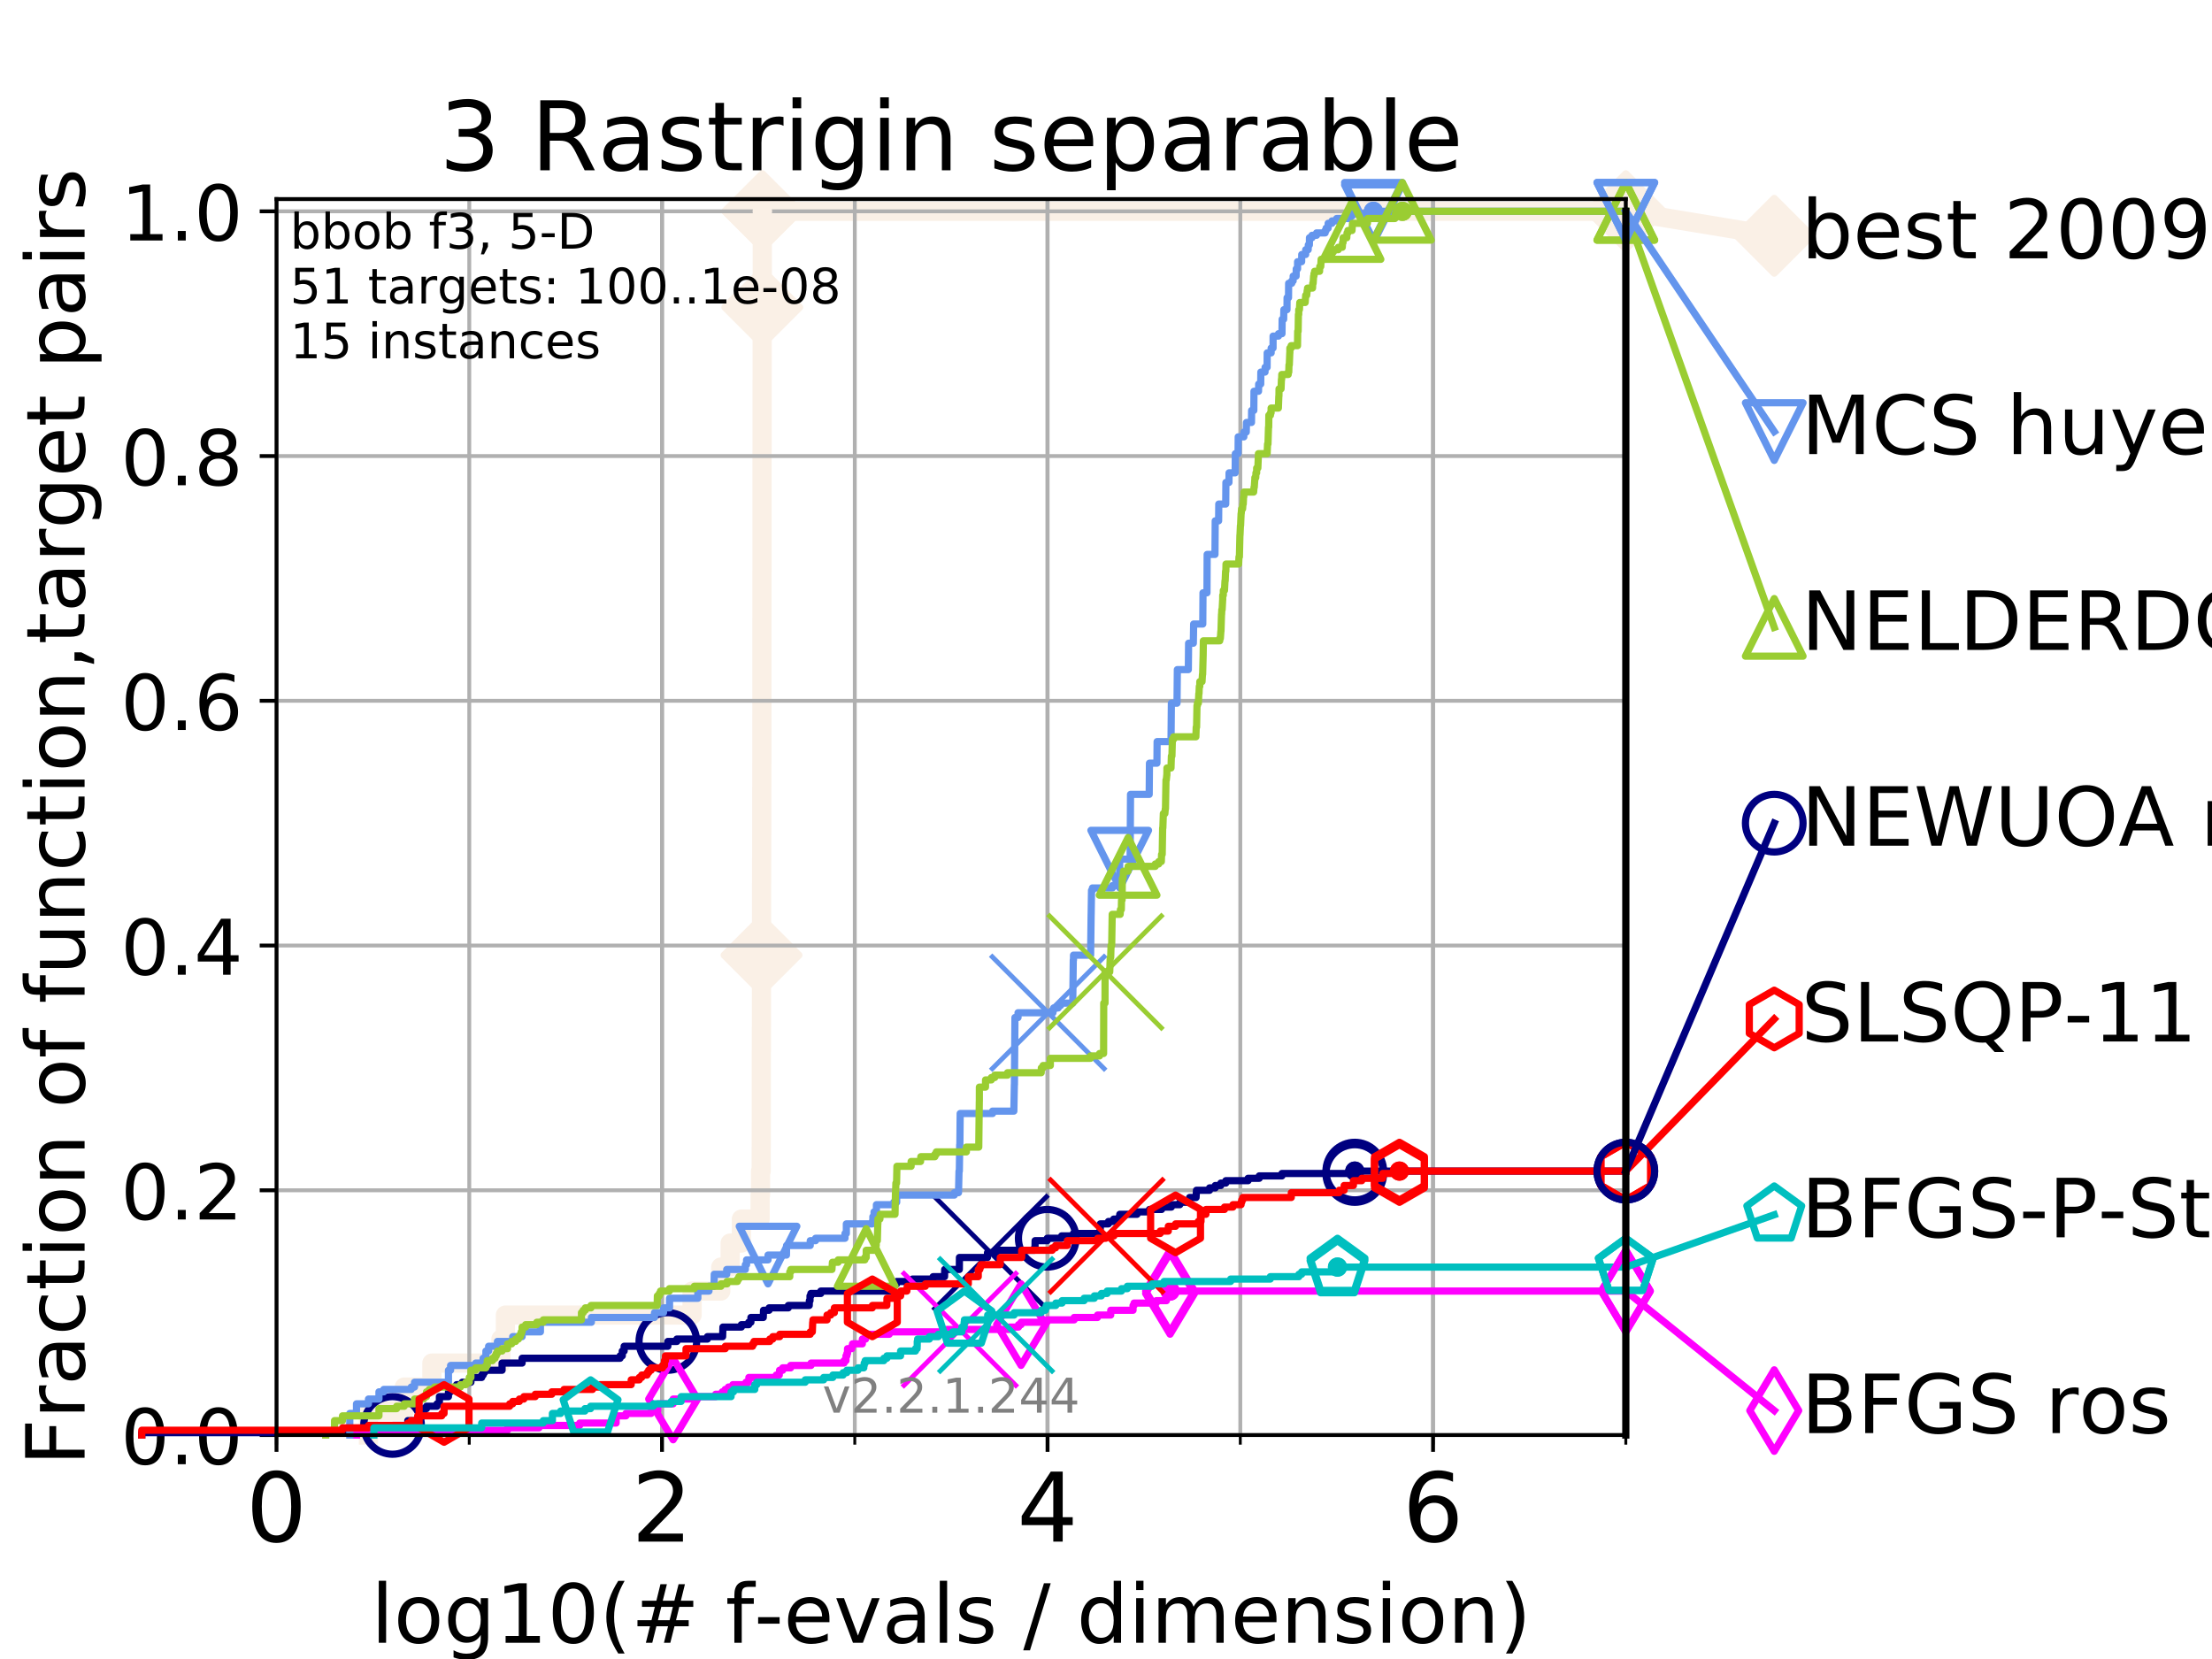 <?xml version="1.0" encoding="utf-8" standalone="no"?>
<!DOCTYPE svg PUBLIC "-//W3C//DTD SVG 1.1//EN"
  "http://www.w3.org/Graphics/SVG/1.1/DTD/svg11.dtd">
<!-- Created with matplotlib (https://matplotlib.org/) -->
<svg height="345.6pt" version="1.1" viewBox="0 0 460.8 345.6" width="460.8pt" xmlns="http://www.w3.org/2000/svg" xmlns:xlink="http://www.w3.org/1999/xlink">
 <defs>
  <style type="text/css">
*{stroke-linecap:butt;stroke-linejoin:round;}
  </style>
 </defs>
 <g id="figure_1">
  <g id="patch_1">
   <path d="M 0 345.6 
L 460.8 345.6 
L 460.8 0 
L 0 0 
z
" style="fill:#ffffff;"/>
  </g>
  <g id="axes_1">
   <g id="patch_2">
    <path d="M 57.6 298.944 
L 338.688 298.944 
L 338.688 41.472 
L 57.6 41.472 
z
" style="fill:#ffffff;"/>
   </g>
   <g id="line2d_1">
    <path d="M 76.759 298.944 
L 76.759 293.946 
L 84.213 293.946 
L 84.213 288.947 
L 89.973 288.947 
L 89.973 283.949 
L 104.355 283.949 
L 104.355 278.95 
L 105.285 278.95 
L 105.285 273.952 
L 144.173 273.952 
L 144.173 268.953 
L 150.155 268.953 
L 150.155 263.955 
L 152.099 263.955 
L 152.099 258.956 
L 154.44 258.956 
L 154.44 253.958 
L 158.347 253.958 
L 158.347 248.959 
L 158.434 248.959 
L 158.434 243.961 
L 158.573 243.961 
L 158.573 238.962 
L 158.583 238.962 
L 158.583 233.964 
L 158.594 233.964 
L 158.594 218.968 
L 158.615 218.968 
L 158.615 213.97 
L 158.626 213.97 
L 158.626 203.973 
L 158.637 203.973 
L 158.637 198.974 
L 158.647 198.974 
L 158.647 183.979 
L 158.658 183.979 
L 158.658 178.98 
L 158.679 178.98 
L 158.679 173.982 
L 158.69 173.982 
L 158.69 163.985 
L 158.7 163.985 
L 158.7 158.986 
L 158.711 158.986 
L 158.711 148.989 
L 158.721 148.989 
L 158.721 128.995 
L 158.732 128.995 
L 158.732 118.999 
L 158.743 118.999 
L 158.743 94.006 
L 158.764 94.006 
L 158.764 79.011 
L 158.774 79.011 
L 158.774 69.014 
L 158.785 69.014 
L 158.785 64.015 
L 158.795 64.015 
L 158.795 49.02 
L 158.806 49.02 
L 158.806 44.021 
L 338.688 44.021 
" style="fill:none;stroke:#faf0e6;stroke-linecap:square;stroke-width:4;"/>
   </g>
   <g id="line2d_2">
    <defs>
     <path d="M -0 7.778 
L 7.778 0 
L 0 -7.778 
L -7.778 -0 
z
" id="m96fb7d082c" style="stroke:#faf0e6;stroke-linejoin:miter;stroke-width:1.5;"/>
    </defs>
    <g>
     <use style="fill:#faf0e6;stroke:#faf0e6;stroke-linejoin:miter;stroke-width:1.5;" x="158.637" xlink:href="#m96fb7d082c" y="198.974"/>
     <use style="fill:#faf0e6;stroke:#faf0e6;stroke-linejoin:miter;stroke-width:1.5;" x="158.795" xlink:href="#m96fb7d082c" y="64.015"/>
     <use style="fill:#faf0e6;stroke:#faf0e6;stroke-linejoin:miter;stroke-width:1.5;" x="158.806" xlink:href="#m96fb7d082c" y="44.021"/>
     <use style="fill:#faf0e6;stroke:#faf0e6;stroke-linejoin:miter;stroke-width:1.5;" x="158.806" xlink:href="#m96fb7d082c" y="44.021"/>
     <use style="fill:#faf0e6;stroke:#faf0e6;stroke-linejoin:miter;stroke-width:1.5;" x="338.688" xlink:href="#m96fb7d082c" y="44.021"/>
    </g>
   </g>
   <g id="line2d_3">
    <path style="fill:none;stroke:#faf0e6;stroke-linecap:square;stroke-width:4;"/>
    <g/>
   </g>
   <g id="line2d_4">
    <path d="M 338.688 44.021 
L 369.608 49.12 
" style="fill:none;stroke:#faf0e6;stroke-linecap:square;stroke-width:4;"/>
    <g>
     <use style="fill:#faf0e6;stroke:#faf0e6;stroke-linejoin:miter;stroke-width:1.5;" x="338.688" xlink:href="#m96fb7d082c" y="44.021"/>
     <use style="fill:#faf0e6;stroke:#faf0e6;stroke-linejoin:miter;stroke-width:1.5;" x="369.608" xlink:href="#m96fb7d082c" y="49.12"/>
    </g>
   </g>
   <g id="matplotlib.axis_1">
    <g id="xtick_1">
     <g id="line2d_5">
      <path clip-path="url(#pd030d7b67f)" d="M 57.6 298.944 
L 57.6 41.472 
" style="fill:none;stroke:#b0b0b0;stroke-linecap:square;stroke-width:0.8;"/>
     </g>
     <g id="line2d_6">
      <defs>
       <path d="M 0 0 
L 0 3.5 
" id="m751ba78fac" style="stroke:#000000;stroke-width:0.8;"/>
      </defs>
      <g>
       <use style="stroke:#000000;stroke-width:0.8;" x="57.6" xlink:href="#m751ba78fac" y="298.944"/>
      </g>
     </g>
     <g id="text_1">
      <!-- 0 -->
      <defs>
       <path d="M 31.781 66.406 
Q 24.172 66.406 20.328 58.906 
Q 16.5 51.422 16.5 36.375 
Q 16.5 21.391 20.328 13.891 
Q 24.172 6.391 31.781 6.391 
Q 39.453 6.391 43.281 13.891 
Q 47.125 21.391 47.125 36.375 
Q 47.125 51.422 43.281 58.906 
Q 39.453 66.406 31.781 66.406 
z
M 31.781 74.219 
Q 44.047 74.219 50.516 64.516 
Q 56.984 54.828 56.984 36.375 
Q 56.984 17.969 50.516 8.266 
Q 44.047 -1.422 31.781 -1.422 
Q 19.531 -1.422 13.062 8.266 
Q 6.594 17.969 6.594 36.375 
Q 6.594 54.828 13.062 64.516 
Q 19.531 74.219 31.781 74.219 
z
" id="DejaVuSans-48"/>
      </defs>
      <g transform="translate(51.237 321.141)scale(0.2 -0.2)">
       <use xlink:href="#DejaVuSans-48"/>
      </g>
     </g>
    </g>
    <g id="xtick_2">
     <g id="line2d_7">
      <path clip-path="url(#pd030d7b67f)" d="M 137.911 298.944 
L 137.911 41.472 
" style="fill:none;stroke:#b0b0b0;stroke-linecap:square;stroke-width:0.8;"/>
     </g>
     <g id="line2d_8">
      <g>
       <use style="stroke:#000000;stroke-width:0.8;" x="137.911" xlink:href="#m751ba78fac" y="298.944"/>
      </g>
     </g>
     <g id="text_2">
      <!-- 2 -->
      <defs>
       <path d="M 19.188 8.297 
L 53.609 8.297 
L 53.609 0 
L 7.328 0 
L 7.328 8.297 
Q 12.938 14.109 22.625 23.891 
Q 32.328 33.688 34.812 36.531 
Q 39.547 41.844 41.422 45.531 
Q 43.312 49.219 43.312 52.781 
Q 43.312 58.594 39.234 62.25 
Q 35.156 65.922 28.609 65.922 
Q 23.969 65.922 18.812 64.312 
Q 13.672 62.703 7.812 59.422 
L 7.812 69.391 
Q 13.766 71.781 18.938 73 
Q 24.125 74.219 28.422 74.219 
Q 39.75 74.219 46.484 68.547 
Q 53.219 62.891 53.219 53.422 
Q 53.219 48.922 51.531 44.891 
Q 49.859 40.875 45.406 35.406 
Q 44.188 33.984 37.641 27.219 
Q 31.109 20.453 19.188 8.297 
z
" id="DejaVuSans-50"/>
      </defs>
      <g transform="translate(131.548 321.141)scale(0.2 -0.2)">
       <use xlink:href="#DejaVuSans-50"/>
      </g>
     </g>
    </g>
    <g id="xtick_3">
     <g id="line2d_9">
      <path clip-path="url(#pd030d7b67f)" d="M 218.222 298.944 
L 218.222 41.472 
" style="fill:none;stroke:#b0b0b0;stroke-linecap:square;stroke-width:0.8;"/>
     </g>
     <g id="line2d_10">
      <g>
       <use style="stroke:#000000;stroke-width:0.8;" x="218.222" xlink:href="#m751ba78fac" y="298.944"/>
      </g>
     </g>
     <g id="text_3">
      <!-- 4 -->
      <defs>
       <path d="M 37.797 64.312 
L 12.891 25.391 
L 37.797 25.391 
z
M 35.203 72.906 
L 47.609 72.906 
L 47.609 25.391 
L 58.016 25.391 
L 58.016 17.188 
L 47.609 17.188 
L 47.609 0 
L 37.797 0 
L 37.797 17.188 
L 4.891 17.188 
L 4.891 26.703 
z
" id="DejaVuSans-52"/>
      </defs>
      <g transform="translate(211.859 321.141)scale(0.2 -0.2)">
       <use xlink:href="#DejaVuSans-52"/>
      </g>
     </g>
    </g>
    <g id="xtick_4">
     <g id="line2d_11">
      <path clip-path="url(#pd030d7b67f)" d="M 298.533 298.944 
L 298.533 41.472 
" style="fill:none;stroke:#b0b0b0;stroke-linecap:square;stroke-width:0.8;"/>
     </g>
     <g id="line2d_12">
      <g>
       <use style="stroke:#000000;stroke-width:0.8;" x="298.533" xlink:href="#m751ba78fac" y="298.944"/>
      </g>
     </g>
     <g id="text_4">
      <!-- 6 -->
      <defs>
       <path d="M 33.016 40.375 
Q 26.375 40.375 22.484 35.828 
Q 18.609 31.297 18.609 23.391 
Q 18.609 15.531 22.484 10.953 
Q 26.375 6.391 33.016 6.391 
Q 39.656 6.391 43.531 10.953 
Q 47.406 15.531 47.406 23.391 
Q 47.406 31.297 43.531 35.828 
Q 39.656 40.375 33.016 40.375 
z
M 52.594 71.297 
L 52.594 62.312 
Q 48.875 64.062 45.094 64.984 
Q 41.312 65.922 37.594 65.922 
Q 27.828 65.922 22.672 59.328 
Q 17.531 52.734 16.797 39.406 
Q 19.672 43.656 24.016 45.922 
Q 28.375 48.188 33.594 48.188 
Q 44.578 48.188 50.953 41.516 
Q 57.328 34.859 57.328 23.391 
Q 57.328 12.156 50.688 5.359 
Q 44.047 -1.422 33.016 -1.422 
Q 20.359 -1.422 13.672 8.266 
Q 6.984 17.969 6.984 36.375 
Q 6.984 53.656 15.188 63.938 
Q 23.391 74.219 37.203 74.219 
Q 40.922 74.219 44.703 73.484 
Q 48.484 72.75 52.594 71.297 
z
" id="DejaVuSans-54"/>
      </defs>
      <g transform="translate(292.17 321.141)scale(0.2 -0.2)">
       <use xlink:href="#DejaVuSans-54"/>
      </g>
     </g>
    </g>
    <g id="xtick_5">
     <g id="line2d_13">
      <path clip-path="url(#pd030d7b67f)" d="M 57.6 298.944 
L 57.6 41.472 
" style="fill:none;stroke:#b0b0b0;stroke-linecap:square;stroke-width:0.8;"/>
     </g>
     <g id="line2d_14">
      <defs>
       <path d="M 0 0 
L 0 2 
" id="mf6a185ef6e" style="stroke:#000000;stroke-width:0.6;"/>
      </defs>
      <g>
       <use style="stroke:#000000;stroke-width:0.6;" x="57.6" xlink:href="#mf6a185ef6e" y="298.944"/>
      </g>
     </g>
    </g>
    <g id="xtick_6">
     <g id="line2d_15">
      <path clip-path="url(#pd030d7b67f)" d="M 97.755 298.944 
L 97.755 41.472 
" style="fill:none;stroke:#b0b0b0;stroke-linecap:square;stroke-width:0.8;"/>
     </g>
     <g id="line2d_16">
      <g>
       <use style="stroke:#000000;stroke-width:0.6;" x="97.755" xlink:href="#mf6a185ef6e" y="298.944"/>
      </g>
     </g>
    </g>
    <g id="xtick_7">
     <g id="line2d_17">
      <path clip-path="url(#pd030d7b67f)" d="M 137.911 298.944 
L 137.911 41.472 
" style="fill:none;stroke:#b0b0b0;stroke-linecap:square;stroke-width:0.8;"/>
     </g>
     <g id="line2d_18">
      <g>
       <use style="stroke:#000000;stroke-width:0.6;" x="137.911" xlink:href="#mf6a185ef6e" y="298.944"/>
      </g>
     </g>
    </g>
    <g id="xtick_8">
     <g id="line2d_19">
      <path clip-path="url(#pd030d7b67f)" d="M 178.066 298.944 
L 178.066 41.472 
" style="fill:none;stroke:#b0b0b0;stroke-linecap:square;stroke-width:0.8;"/>
     </g>
     <g id="line2d_20">
      <g>
       <use style="stroke:#000000;stroke-width:0.6;" x="178.066" xlink:href="#mf6a185ef6e" y="298.944"/>
      </g>
     </g>
    </g>
    <g id="xtick_9">
     <g id="line2d_21">
      <path clip-path="url(#pd030d7b67f)" d="M 218.222 298.944 
L 218.222 41.472 
" style="fill:none;stroke:#b0b0b0;stroke-linecap:square;stroke-width:0.8;"/>
     </g>
     <g id="line2d_22">
      <g>
       <use style="stroke:#000000;stroke-width:0.6;" x="218.222" xlink:href="#mf6a185ef6e" y="298.944"/>
      </g>
     </g>
    </g>
    <g id="xtick_10">
     <g id="line2d_23">
      <path clip-path="url(#pd030d7b67f)" d="M 258.377 298.944 
L 258.377 41.472 
" style="fill:none;stroke:#b0b0b0;stroke-linecap:square;stroke-width:0.8;"/>
     </g>
     <g id="line2d_24">
      <g>
       <use style="stroke:#000000;stroke-width:0.6;" x="258.377" xlink:href="#mf6a185ef6e" y="298.944"/>
      </g>
     </g>
    </g>
    <g id="xtick_11">
     <g id="line2d_25">
      <path clip-path="url(#pd030d7b67f)" d="M 298.533 298.944 
L 298.533 41.472 
" style="fill:none;stroke:#b0b0b0;stroke-linecap:square;stroke-width:0.8;"/>
     </g>
     <g id="line2d_26">
      <g>
       <use style="stroke:#000000;stroke-width:0.6;" x="298.533" xlink:href="#mf6a185ef6e" y="298.944"/>
      </g>
     </g>
    </g>
    <g id="xtick_12">
     <g id="line2d_27">
      <path clip-path="url(#pd030d7b67f)" d="M 338.688 298.944 
L 338.688 41.472 
" style="fill:none;stroke:#b0b0b0;stroke-linecap:square;stroke-width:0.8;"/>
     </g>
     <g id="line2d_28">
      <g>
       <use style="stroke:#000000;stroke-width:0.6;" x="338.688" xlink:href="#mf6a185ef6e" y="298.944"/>
      </g>
     </g>
    </g>
    <g id="text_5">
     <!-- log10(# f-evals / dimension) -->
     <defs>
      <path d="M 9.422 75.984 
L 18.406 75.984 
L 18.406 0 
L 9.422 0 
z
" id="DejaVuSans-108"/>
      <path d="M 30.609 48.391 
Q 23.391 48.391 19.188 42.75 
Q 14.984 37.109 14.984 27.297 
Q 14.984 17.484 19.156 11.844 
Q 23.344 6.203 30.609 6.203 
Q 37.797 6.203 41.984 11.859 
Q 46.188 17.531 46.188 27.297 
Q 46.188 37.016 41.984 42.703 
Q 37.797 48.391 30.609 48.391 
z
M 30.609 56 
Q 42.328 56 49.016 48.375 
Q 55.719 40.766 55.719 27.297 
Q 55.719 13.875 49.016 6.219 
Q 42.328 -1.422 30.609 -1.422 
Q 18.844 -1.422 12.172 6.219 
Q 5.516 13.875 5.516 27.297 
Q 5.516 40.766 12.172 48.375 
Q 18.844 56 30.609 56 
z
" id="DejaVuSans-111"/>
      <path d="M 45.406 27.984 
Q 45.406 37.75 41.375 43.109 
Q 37.359 48.484 30.078 48.484 
Q 22.859 48.484 18.828 43.109 
Q 14.797 37.75 14.797 27.984 
Q 14.797 18.266 18.828 12.891 
Q 22.859 7.516 30.078 7.516 
Q 37.359 7.516 41.375 12.891 
Q 45.406 18.266 45.406 27.984 
z
M 54.391 6.781 
Q 54.391 -7.172 48.188 -13.984 
Q 42 -20.797 29.203 -20.797 
Q 24.469 -20.797 20.266 -20.094 
Q 16.062 -19.391 12.109 -17.922 
L 12.109 -9.188 
Q 16.062 -11.328 19.922 -12.344 
Q 23.781 -13.375 27.781 -13.375 
Q 36.625 -13.375 41.016 -8.766 
Q 45.406 -4.156 45.406 5.172 
L 45.406 9.625 
Q 42.625 4.781 38.281 2.391 
Q 33.938 0 27.875 0 
Q 17.828 0 11.672 7.656 
Q 5.516 15.328 5.516 27.984 
Q 5.516 40.672 11.672 48.328 
Q 17.828 56 27.875 56 
Q 33.938 56 38.281 53.609 
Q 42.625 51.219 45.406 46.391 
L 45.406 54.688 
L 54.391 54.688 
z
" id="DejaVuSans-103"/>
      <path d="M 12.406 8.297 
L 28.516 8.297 
L 28.516 63.922 
L 10.984 60.406 
L 10.984 69.391 
L 28.422 72.906 
L 38.281 72.906 
L 38.281 8.297 
L 54.391 8.297 
L 54.391 0 
L 12.406 0 
z
" id="DejaVuSans-49"/>
      <path d="M 31 75.875 
Q 24.469 64.656 21.281 53.656 
Q 18.109 42.672 18.109 31.391 
Q 18.109 20.125 21.312 9.062 
Q 24.516 -2 31 -13.188 
L 23.188 -13.188 
Q 15.875 -1.703 12.234 9.375 
Q 8.594 20.453 8.594 31.391 
Q 8.594 42.281 12.203 53.312 
Q 15.828 64.359 23.188 75.875 
z
" id="DejaVuSans-40"/>
      <path d="M 51.125 44 
L 36.922 44 
L 32.812 27.688 
L 47.125 27.688 
z
M 43.797 71.781 
L 38.719 51.516 
L 52.984 51.516 
L 58.109 71.781 
L 65.922 71.781 
L 60.891 51.516 
L 76.125 51.516 
L 76.125 44 
L 58.984 44 
L 54.984 27.688 
L 70.516 27.688 
L 70.516 20.219 
L 53.078 20.219 
L 48 0 
L 40.188 0 
L 45.219 20.219 
L 30.906 20.219 
L 25.875 0 
L 18.016 0 
L 23.094 20.219 
L 7.719 20.219 
L 7.719 27.688 
L 24.906 27.688 
L 29 44 
L 13.281 44 
L 13.281 51.516 
L 30.906 51.516 
L 35.891 71.781 
z
" id="DejaVuSans-35"/>
      <path id="DejaVuSans-32"/>
      <path d="M 37.109 75.984 
L 37.109 68.5 
L 28.516 68.5 
Q 23.688 68.5 21.797 66.547 
Q 19.922 64.594 19.922 59.516 
L 19.922 54.688 
L 34.719 54.688 
L 34.719 47.703 
L 19.922 47.703 
L 19.922 0 
L 10.891 0 
L 10.891 47.703 
L 2.297 47.703 
L 2.297 54.688 
L 10.891 54.688 
L 10.891 58.5 
Q 10.891 67.625 15.141 71.797 
Q 19.391 75.984 28.609 75.984 
z
" id="DejaVuSans-102"/>
      <path d="M 4.891 31.391 
L 31.203 31.391 
L 31.203 23.391 
L 4.891 23.391 
z
" id="DejaVuSans-45"/>
      <path d="M 56.203 29.594 
L 56.203 25.203 
L 14.891 25.203 
Q 15.484 15.922 20.484 11.062 
Q 25.484 6.203 34.422 6.203 
Q 39.594 6.203 44.453 7.469 
Q 49.312 8.734 54.109 11.281 
L 54.109 2.781 
Q 49.266 0.734 44.188 -0.344 
Q 39.109 -1.422 33.891 -1.422 
Q 20.797 -1.422 13.156 6.188 
Q 5.516 13.812 5.516 26.812 
Q 5.516 40.234 12.766 48.109 
Q 20.016 56 32.328 56 
Q 43.359 56 49.781 48.891 
Q 56.203 41.797 56.203 29.594 
z
M 47.219 32.234 
Q 47.125 39.594 43.094 43.984 
Q 39.062 48.391 32.422 48.391 
Q 24.906 48.391 20.391 44.141 
Q 15.875 39.891 15.188 32.172 
z
" id="DejaVuSans-101"/>
      <path d="M 2.984 54.688 
L 12.5 54.688 
L 29.594 8.797 
L 46.688 54.688 
L 56.203 54.688 
L 35.688 0 
L 23.484 0 
z
" id="DejaVuSans-118"/>
      <path d="M 34.281 27.484 
Q 23.391 27.484 19.188 25 
Q 14.984 22.516 14.984 16.5 
Q 14.984 11.719 18.141 8.906 
Q 21.297 6.109 26.703 6.109 
Q 34.188 6.109 38.703 11.406 
Q 43.219 16.703 43.219 25.484 
L 43.219 27.484 
z
M 52.203 31.203 
L 52.203 0 
L 43.219 0 
L 43.219 8.297 
Q 40.141 3.328 35.547 0.953 
Q 30.953 -1.422 24.312 -1.422 
Q 15.922 -1.422 10.953 3.297 
Q 6 8.016 6 15.922 
Q 6 25.141 12.172 29.828 
Q 18.359 34.516 30.609 34.516 
L 43.219 34.516 
L 43.219 35.406 
Q 43.219 41.609 39.141 45 
Q 35.062 48.391 27.688 48.391 
Q 23 48.391 18.547 47.266 
Q 14.109 46.141 10.016 43.891 
L 10.016 52.203 
Q 14.938 54.109 19.578 55.047 
Q 24.219 56 28.609 56 
Q 40.484 56 46.344 49.844 
Q 52.203 43.703 52.203 31.203 
z
" id="DejaVuSans-97"/>
      <path d="M 44.281 53.078 
L 44.281 44.578 
Q 40.484 46.531 36.375 47.5 
Q 32.281 48.484 27.875 48.484 
Q 21.188 48.484 17.844 46.438 
Q 14.5 44.391 14.5 40.281 
Q 14.5 37.156 16.891 35.375 
Q 19.281 33.594 26.516 31.984 
L 29.594 31.297 
Q 39.156 29.25 43.188 25.516 
Q 47.219 21.781 47.219 15.094 
Q 47.219 7.469 41.188 3.016 
Q 35.156 -1.422 24.609 -1.422 
Q 20.219 -1.422 15.453 -0.562 
Q 10.688 0.297 5.422 2 
L 5.422 11.281 
Q 10.406 8.688 15.234 7.391 
Q 20.062 6.109 24.812 6.109 
Q 31.156 6.109 34.562 8.281 
Q 37.984 10.453 37.984 14.406 
Q 37.984 18.062 35.516 20.016 
Q 33.062 21.969 24.703 23.781 
L 21.578 24.516 
Q 13.234 26.266 9.516 29.906 
Q 5.812 33.547 5.812 39.891 
Q 5.812 47.609 11.281 51.797 
Q 16.75 56 26.812 56 
Q 31.781 56 36.172 55.266 
Q 40.578 54.547 44.281 53.078 
z
" id="DejaVuSans-115"/>
      <path d="M 25.391 72.906 
L 33.688 72.906 
L 8.297 -9.281 
L 0 -9.281 
z
" id="DejaVuSans-47"/>
      <path d="M 45.406 46.391 
L 45.406 75.984 
L 54.391 75.984 
L 54.391 0 
L 45.406 0 
L 45.406 8.203 
Q 42.578 3.328 38.25 0.953 
Q 33.938 -1.422 27.875 -1.422 
Q 17.969 -1.422 11.734 6.484 
Q 5.516 14.406 5.516 27.297 
Q 5.516 40.188 11.734 48.094 
Q 17.969 56 27.875 56 
Q 33.938 56 38.25 53.625 
Q 42.578 51.266 45.406 46.391 
z
M 14.797 27.297 
Q 14.797 17.391 18.875 11.75 
Q 22.953 6.109 30.078 6.109 
Q 37.203 6.109 41.297 11.75 
Q 45.406 17.391 45.406 27.297 
Q 45.406 37.203 41.297 42.844 
Q 37.203 48.484 30.078 48.484 
Q 22.953 48.484 18.875 42.844 
Q 14.797 37.203 14.797 27.297 
z
" id="DejaVuSans-100"/>
      <path d="M 9.422 54.688 
L 18.406 54.688 
L 18.406 0 
L 9.422 0 
z
M 9.422 75.984 
L 18.406 75.984 
L 18.406 64.594 
L 9.422 64.594 
z
" id="DejaVuSans-105"/>
      <path d="M 52 44.188 
Q 55.375 50.25 60.062 53.125 
Q 64.75 56 71.094 56 
Q 79.641 56 84.281 50.016 
Q 88.922 44.047 88.922 33.016 
L 88.922 0 
L 79.891 0 
L 79.891 32.719 
Q 79.891 40.578 77.094 44.375 
Q 74.312 48.188 68.609 48.188 
Q 61.625 48.188 57.562 43.547 
Q 53.516 38.922 53.516 30.906 
L 53.516 0 
L 44.484 0 
L 44.484 32.719 
Q 44.484 40.625 41.703 44.406 
Q 38.922 48.188 33.109 48.188 
Q 26.219 48.188 22.156 43.531 
Q 18.109 38.875 18.109 30.906 
L 18.109 0 
L 9.078 0 
L 9.078 54.688 
L 18.109 54.688 
L 18.109 46.188 
Q 21.188 51.219 25.484 53.609 
Q 29.781 56 35.688 56 
Q 41.656 56 45.828 52.969 
Q 50 49.953 52 44.188 
z
" id="DejaVuSans-109"/>
      <path d="M 54.891 33.016 
L 54.891 0 
L 45.906 0 
L 45.906 32.719 
Q 45.906 40.484 42.875 44.328 
Q 39.844 48.188 33.797 48.188 
Q 26.516 48.188 22.312 43.547 
Q 18.109 38.922 18.109 30.906 
L 18.109 0 
L 9.078 0 
L 9.078 54.688 
L 18.109 54.688 
L 18.109 46.188 
Q 21.344 51.125 25.703 53.562 
Q 30.078 56 35.797 56 
Q 45.219 56 50.047 50.172 
Q 54.891 44.344 54.891 33.016 
z
" id="DejaVuSans-110"/>
      <path d="M 8.016 75.875 
L 15.828 75.875 
Q 23.141 64.359 26.781 53.312 
Q 30.422 42.281 30.422 31.391 
Q 30.422 20.453 26.781 9.375 
Q 23.141 -1.703 15.828 -13.188 
L 8.016 -13.188 
Q 14.5 -2 17.703 9.062 
Q 20.906 20.125 20.906 31.391 
Q 20.906 42.672 17.703 53.656 
Q 14.5 64.656 8.016 75.875 
z
" id="DejaVuSans-41"/>
     </defs>
     <g transform="translate(77.303 342.218)scale(0.17 -0.17)">
      <use xlink:href="#DejaVuSans-108"/>
      <use x="27.783" xlink:href="#DejaVuSans-111"/>
      <use x="88.965" xlink:href="#DejaVuSans-103"/>
      <use x="152.441" xlink:href="#DejaVuSans-49"/>
      <use x="216.064" xlink:href="#DejaVuSans-48"/>
      <use x="279.688" xlink:href="#DejaVuSans-40"/>
      <use x="318.701" xlink:href="#DejaVuSans-35"/>
      <use x="402.49" xlink:href="#DejaVuSans-32"/>
      <use x="434.277" xlink:href="#DejaVuSans-102"/>
      <use x="469.404" xlink:href="#DejaVuSans-45"/>
      <use x="505.488" xlink:href="#DejaVuSans-101"/>
      <use x="567.012" xlink:href="#DejaVuSans-118"/>
      <use x="626.191" xlink:href="#DejaVuSans-97"/>
      <use x="687.471" xlink:href="#DejaVuSans-108"/>
      <use x="715.254" xlink:href="#DejaVuSans-115"/>
      <use x="767.354" xlink:href="#DejaVuSans-32"/>
      <use x="799.141" xlink:href="#DejaVuSans-47"/>
      <use x="832.832" xlink:href="#DejaVuSans-32"/>
      <use x="864.619" xlink:href="#DejaVuSans-100"/>
      <use x="928.096" xlink:href="#DejaVuSans-105"/>
      <use x="955.879" xlink:href="#DejaVuSans-109"/>
      <use x="1053.291" xlink:href="#DejaVuSans-101"/>
      <use x="1114.814" xlink:href="#DejaVuSans-110"/>
      <use x="1178.193" xlink:href="#DejaVuSans-115"/>
      <use x="1230.293" xlink:href="#DejaVuSans-105"/>
      <use x="1258.076" xlink:href="#DejaVuSans-111"/>
      <use x="1319.258" xlink:href="#DejaVuSans-110"/>
      <use x="1382.637" xlink:href="#DejaVuSans-41"/>
     </g>
    </g>
   </g>
   <g id="matplotlib.axis_2">
    <g id="ytick_1">
     <g id="line2d_29">
      <path clip-path="url(#pd030d7b67f)" d="M 57.6 298.944 
L 338.688 298.944 
" style="fill:none;stroke:#b0b0b0;stroke-linecap:square;stroke-width:0.8;"/>
     </g>
     <g id="line2d_30">
      <defs>
       <path d="M 0 0 
L -3.5 0 
" id="m4808e3cee2" style="stroke:#000000;stroke-width:0.8;"/>
      </defs>
      <g>
       <use style="stroke:#000000;stroke-width:0.8;" x="57.6" xlink:href="#m4808e3cee2" y="298.944"/>
      </g>
     </g>
     <g id="text_6">
      <!-- 0.0 -->
      <defs>
       <path d="M 10.688 12.406 
L 21 12.406 
L 21 0 
L 10.688 0 
z
" id="DejaVuSans-46"/>
      </defs>
      <g transform="translate(25.155 305.023)scale(0.16 -0.16)">
       <use xlink:href="#DejaVuSans-48"/>
       <use x="63.623" xlink:href="#DejaVuSans-46"/>
       <use x="95.41" xlink:href="#DejaVuSans-48"/>
      </g>
     </g>
    </g>
    <g id="ytick_2">
     <g id="line2d_31">
      <path clip-path="url(#pd030d7b67f)" d="M 57.6 247.959 
L 338.688 247.959 
" style="fill:none;stroke:#b0b0b0;stroke-linecap:square;stroke-width:0.8;"/>
     </g>
     <g id="line2d_32">
      <g>
       <use style="stroke:#000000;stroke-width:0.8;" x="57.6" xlink:href="#m4808e3cee2" y="247.959"/>
      </g>
     </g>
     <g id="text_7">
      <!-- 0.2 -->
      <g transform="translate(25.155 254.038)scale(0.16 -0.16)">
       <use xlink:href="#DejaVuSans-48"/>
       <use x="63.623" xlink:href="#DejaVuSans-46"/>
       <use x="95.41" xlink:href="#DejaVuSans-50"/>
      </g>
     </g>
    </g>
    <g id="ytick_3">
     <g id="line2d_33">
      <path clip-path="url(#pd030d7b67f)" d="M 57.6 196.975 
L 338.688 196.975 
" style="fill:none;stroke:#b0b0b0;stroke-linecap:square;stroke-width:0.8;"/>
     </g>
     <g id="line2d_34">
      <g>
       <use style="stroke:#000000;stroke-width:0.8;" x="57.6" xlink:href="#m4808e3cee2" y="196.975"/>
      </g>
     </g>
     <g id="text_8">
      <!-- 0.4 -->
      <g transform="translate(25.155 203.054)scale(0.16 -0.16)">
       <use xlink:href="#DejaVuSans-48"/>
       <use x="63.623" xlink:href="#DejaVuSans-46"/>
       <use x="95.41" xlink:href="#DejaVuSans-52"/>
      </g>
     </g>
    </g>
    <g id="ytick_4">
     <g id="line2d_35">
      <path clip-path="url(#pd030d7b67f)" d="M 57.6 145.99 
L 338.688 145.99 
" style="fill:none;stroke:#b0b0b0;stroke-linecap:square;stroke-width:0.8;"/>
     </g>
     <g id="line2d_36">
      <g>
       <use style="stroke:#000000;stroke-width:0.8;" x="57.6" xlink:href="#m4808e3cee2" y="145.99"/>
      </g>
     </g>
     <g id="text_9">
      <!-- 0.6 -->
      <g transform="translate(25.155 152.069)scale(0.16 -0.16)">
       <use xlink:href="#DejaVuSans-48"/>
       <use x="63.623" xlink:href="#DejaVuSans-46"/>
       <use x="95.41" xlink:href="#DejaVuSans-54"/>
      </g>
     </g>
    </g>
    <g id="ytick_5">
     <g id="line2d_37">
      <path clip-path="url(#pd030d7b67f)" d="M 57.6 95.006 
L 338.688 95.006 
" style="fill:none;stroke:#b0b0b0;stroke-linecap:square;stroke-width:0.8;"/>
     </g>
     <g id="line2d_38">
      <g>
       <use style="stroke:#000000;stroke-width:0.8;" x="57.6" xlink:href="#m4808e3cee2" y="95.006"/>
      </g>
     </g>
     <g id="text_10">
      <!-- 0.8 -->
      <defs>
       <path d="M 31.781 34.625 
Q 24.75 34.625 20.719 30.859 
Q 16.703 27.094 16.703 20.516 
Q 16.703 13.922 20.719 10.156 
Q 24.75 6.391 31.781 6.391 
Q 38.812 6.391 42.859 10.172 
Q 46.922 13.969 46.922 20.516 
Q 46.922 27.094 42.891 30.859 
Q 38.875 34.625 31.781 34.625 
z
M 21.922 38.812 
Q 15.578 40.375 12.031 44.719 
Q 8.5 49.078 8.5 55.328 
Q 8.5 64.062 14.719 69.141 
Q 20.953 74.219 31.781 74.219 
Q 42.672 74.219 48.875 69.141 
Q 55.078 64.062 55.078 55.328 
Q 55.078 49.078 51.531 44.719 
Q 48 40.375 41.703 38.812 
Q 48.828 37.156 52.797 32.312 
Q 56.781 27.484 56.781 20.516 
Q 56.781 9.906 50.312 4.234 
Q 43.844 -1.422 31.781 -1.422 
Q 19.734 -1.422 13.25 4.234 
Q 6.781 9.906 6.781 20.516 
Q 6.781 27.484 10.781 32.312 
Q 14.797 37.156 21.922 38.812 
z
M 18.312 54.391 
Q 18.312 48.734 21.844 45.562 
Q 25.391 42.391 31.781 42.391 
Q 38.141 42.391 41.719 45.562 
Q 45.312 48.734 45.312 54.391 
Q 45.312 60.062 41.719 63.234 
Q 38.141 66.406 31.781 66.406 
Q 25.391 66.406 21.844 63.234 
Q 18.312 60.062 18.312 54.391 
z
" id="DejaVuSans-56"/>
      </defs>
      <g transform="translate(25.155 101.085)scale(0.16 -0.16)">
       <use xlink:href="#DejaVuSans-48"/>
       <use x="63.623" xlink:href="#DejaVuSans-46"/>
       <use x="95.41" xlink:href="#DejaVuSans-56"/>
      </g>
     </g>
    </g>
    <g id="ytick_6">
     <g id="line2d_39">
      <path clip-path="url(#pd030d7b67f)" d="M 57.6 44.021 
L 338.688 44.021 
" style="fill:none;stroke:#b0b0b0;stroke-linecap:square;stroke-width:0.8;"/>
     </g>
     <g id="line2d_40">
      <g>
       <use style="stroke:#000000;stroke-width:0.8;" x="57.6" xlink:href="#m4808e3cee2" y="44.021"/>
      </g>
     </g>
     <g id="text_11">
      <!-- 1.0 -->
      <g transform="translate(25.155 50.1)scale(0.16 -0.16)">
       <use xlink:href="#DejaVuSans-49"/>
       <use x="63.623" xlink:href="#DejaVuSans-46"/>
       <use x="95.41" xlink:href="#DejaVuSans-48"/>
      </g>
     </g>
    </g>
    <g id="text_12">
     <!-- Fraction of function,target pairs -->
     <defs>
      <path d="M 9.812 72.906 
L 51.703 72.906 
L 51.703 64.594 
L 19.672 64.594 
L 19.672 43.109 
L 48.578 43.109 
L 48.578 34.812 
L 19.672 34.812 
L 19.672 0 
L 9.812 0 
z
" id="DejaVuSans-70"/>
      <path d="M 41.109 46.297 
Q 39.594 47.172 37.812 47.578 
Q 36.031 48 33.891 48 
Q 26.266 48 22.188 43.047 
Q 18.109 38.094 18.109 28.812 
L 18.109 0 
L 9.078 0 
L 9.078 54.688 
L 18.109 54.688 
L 18.109 46.188 
Q 20.953 51.172 25.484 53.578 
Q 30.031 56 36.531 56 
Q 37.453 56 38.578 55.875 
Q 39.703 55.766 41.062 55.516 
z
" id="DejaVuSans-114"/>
      <path d="M 48.781 52.594 
L 48.781 44.188 
Q 44.969 46.297 41.141 47.344 
Q 37.312 48.391 33.406 48.391 
Q 24.656 48.391 19.812 42.844 
Q 14.984 37.312 14.984 27.297 
Q 14.984 17.281 19.812 11.734 
Q 24.656 6.203 33.406 6.203 
Q 37.312 6.203 41.141 7.25 
Q 44.969 8.297 48.781 10.406 
L 48.781 2.094 
Q 45.016 0.344 40.984 -0.531 
Q 36.969 -1.422 32.422 -1.422 
Q 20.062 -1.422 12.781 6.344 
Q 5.516 14.109 5.516 27.297 
Q 5.516 40.672 12.859 48.328 
Q 20.219 56 33.016 56 
Q 37.156 56 41.109 55.141 
Q 45.062 54.297 48.781 52.594 
z
" id="DejaVuSans-99"/>
      <path d="M 18.312 70.219 
L 18.312 54.688 
L 36.812 54.688 
L 36.812 47.703 
L 18.312 47.703 
L 18.312 18.016 
Q 18.312 11.328 20.141 9.422 
Q 21.969 7.516 27.594 7.516 
L 36.812 7.516 
L 36.812 0 
L 27.594 0 
Q 17.188 0 13.234 3.875 
Q 9.281 7.766 9.281 18.016 
L 9.281 47.703 
L 2.688 47.703 
L 2.688 54.688 
L 9.281 54.688 
L 9.281 70.219 
z
" id="DejaVuSans-116"/>
      <path d="M 8.5 21.578 
L 8.5 54.688 
L 17.484 54.688 
L 17.484 21.922 
Q 17.484 14.156 20.5 10.266 
Q 23.531 6.391 29.594 6.391 
Q 36.859 6.391 41.078 11.031 
Q 45.312 15.672 45.312 23.688 
L 45.312 54.688 
L 54.297 54.688 
L 54.297 0 
L 45.312 0 
L 45.312 8.406 
Q 42.047 3.422 37.719 1 
Q 33.406 -1.422 27.688 -1.422 
Q 18.266 -1.422 13.375 4.438 
Q 8.5 10.297 8.5 21.578 
z
M 31.109 56 
z
" id="DejaVuSans-117"/>
      <path d="M 11.719 12.406 
L 22.016 12.406 
L 22.016 4 
L 14.016 -11.625 
L 7.719 -11.625 
L 11.719 4 
z
" id="DejaVuSans-44"/>
      <path d="M 18.109 8.203 
L 18.109 -20.797 
L 9.078 -20.797 
L 9.078 54.688 
L 18.109 54.688 
L 18.109 46.391 
Q 20.953 51.266 25.266 53.625 
Q 29.594 56 35.594 56 
Q 45.562 56 51.781 48.094 
Q 58.016 40.188 58.016 27.297 
Q 58.016 14.406 51.781 6.484 
Q 45.562 -1.422 35.594 -1.422 
Q 29.594 -1.422 25.266 0.953 
Q 20.953 3.328 18.109 8.203 
z
M 48.688 27.297 
Q 48.688 37.203 44.609 42.844 
Q 40.531 48.484 33.406 48.484 
Q 26.266 48.484 22.188 42.844 
Q 18.109 37.203 18.109 27.297 
Q 18.109 17.391 22.188 11.75 
Q 26.266 6.109 33.406 6.109 
Q 40.531 6.109 44.609 11.75 
Q 48.688 17.391 48.688 27.297 
z
" id="DejaVuSans-112"/>
     </defs>
     <g transform="translate(17.62 305.347)rotate(-90)scale(0.17 -0.17)">
      <use xlink:href="#DejaVuSans-70"/>
      <use x="57.41" xlink:href="#DejaVuSans-114"/>
      <use x="98.523" xlink:href="#DejaVuSans-97"/>
      <use x="159.803" xlink:href="#DejaVuSans-99"/>
      <use x="214.783" xlink:href="#DejaVuSans-116"/>
      <use x="253.992" xlink:href="#DejaVuSans-105"/>
      <use x="281.775" xlink:href="#DejaVuSans-111"/>
      <use x="342.957" xlink:href="#DejaVuSans-110"/>
      <use x="406.336" xlink:href="#DejaVuSans-32"/>
      <use x="438.123" xlink:href="#DejaVuSans-111"/>
      <use x="499.305" xlink:href="#DejaVuSans-102"/>
      <use x="534.51" xlink:href="#DejaVuSans-32"/>
      <use x="566.297" xlink:href="#DejaVuSans-102"/>
      <use x="601.502" xlink:href="#DejaVuSans-117"/>
      <use x="664.881" xlink:href="#DejaVuSans-110"/>
      <use x="728.26" xlink:href="#DejaVuSans-99"/>
      <use x="783.24" xlink:href="#DejaVuSans-116"/>
      <use x="822.449" xlink:href="#DejaVuSans-105"/>
      <use x="850.232" xlink:href="#DejaVuSans-111"/>
      <use x="911.414" xlink:href="#DejaVuSans-110"/>
      <use x="974.793" xlink:href="#DejaVuSans-44"/>
      <use x="1006.58" xlink:href="#DejaVuSans-116"/>
      <use x="1045.789" xlink:href="#DejaVuSans-97"/>
      <use x="1107.068" xlink:href="#DejaVuSans-114"/>
      <use x="1148.166" xlink:href="#DejaVuSans-103"/>
      <use x="1211.643" xlink:href="#DejaVuSans-101"/>
      <use x="1273.166" xlink:href="#DejaVuSans-116"/>
      <use x="1312.375" xlink:href="#DejaVuSans-32"/>
      <use x="1344.162" xlink:href="#DejaVuSans-112"/>
      <use x="1407.639" xlink:href="#DejaVuSans-97"/>
      <use x="1468.918" xlink:href="#DejaVuSans-105"/>
      <use x="1496.701" xlink:href="#DejaVuSans-114"/>
      <use x="1537.814" xlink:href="#DejaVuSans-115"/>
     </g>
    </g>
   </g>
   <g id="line2d_41">
    <defs>
     <path d="M 0 1.5 
C 0.398 1.5 0.779 1.342 1.061 1.061 
C 1.342 0.779 1.5 0.398 1.5 0 
C 1.5 -0.398 1.342 -0.779 1.061 -1.061 
C 0.779 -1.342 0.398 -1.5 0 -1.5 
C -0.398 -1.5 -0.779 -1.342 -1.061 -1.061 
C -1.342 -0.779 -1.5 -0.398 -1.5 0 
C -1.5 0.398 -1.342 0.779 -1.061 1.061 
C -0.779 1.342 -0.398 1.5 0 1.5 
z
" id="m93748dcaa5" style="stroke:#faf0e6;"/>
    </defs>
    <g>
     <use style="fill:#faf0e6;stroke:#faf0e6;" x="158.806" xlink:href="#m93748dcaa5" y="44.021"/>
     <use style="fill:#faf0e6;stroke:#faf0e6;" x="158.806" xlink:href="#m93748dcaa5" y="44.021"/>
    </g>
   </g>
   <g id="line2d_42">
    <defs>
     <path d="M 0 1.5 
C 0.398 1.5 0.779 1.342 1.061 1.061 
C 1.342 0.779 1.5 0.398 1.5 0 
C 1.5 -0.398 1.342 -0.779 1.061 -1.061 
C 0.779 -1.342 0.398 -1.5 0 -1.5 
C -0.398 -1.5 -0.779 -1.342 -1.061 -1.061 
C -1.342 -0.779 -1.5 -0.398 -1.5 0 
C -1.5 0.398 -1.342 0.779 -1.061 1.061 
C -0.779 1.342 -0.398 1.5 0 1.5 
z
" id="mf485608573" style="stroke:#000080;"/>
    </defs>
    <g>
     <use style="fill:#000080;stroke:#000080;" x="282.225" xlink:href="#mf485608573" y="243.961"/>
     <use style="fill:#000080;stroke:#000080;" x="282.225" xlink:href="#mf485608573" y="243.961"/>
    </g>
   </g>
   <g id="line2d_43">
    <path d="M 29.533 298.944 
L 29.533 298.444 
L 72.868 298.444 
L 72.868 297.944 
L 77.885 297.944 
L 77.885 297.444 
L 81.776 297.444 
L 81.776 296.945 
L 84.956 296.945 
L 84.956 295.945 
L 87.01 295.945 
L 87.01 295.445 
L 87.644 295.445 
L 87.644 294.945 
L 88.256 294.945 
L 88.256 293.446 
L 88.847 293.446 
L 88.847 292.946 
L 91.03 292.946 
L 91.03 292.446 
L 91.535 292.446 
L 91.535 290.946 
L 93.422 290.946 
L 93.422 289.947 
L 93.864 289.947 
L 93.864 289.447 
L 94.715 289.447 
L 94.715 288.947 
L 95.125 288.947 
L 95.125 288.447 
L 96.301 288.447 
L 96.301 287.947 
L 98.101 287.947 
L 98.101 286.948 
L 100.344 286.948 
L 100.344 286.448 
L 100.642 286.448 
L 100.642 285.948 
L 100.935 285.948 
L 100.935 285.448 
L 104.592 285.448 
L 104.592 283.949 
L 108.764 283.949 
L 108.764 282.949 
L 129.176 282.949 
L 129.176 282.449 
L 129.63 282.449 
L 129.63 281.449 
L 130.019 281.449 
L 130.019 280.45 
L 139.123 280.45 
L 139.123 279.45 
L 141.003 279.45 
L 141.003 278.95 
L 147.369 278.95 
L 147.369 278.45 
L 150.531 278.45 
L 150.599 276.451 
L 154.44 276.451 
L 154.44 275.951 
L 155.966 275.951 
L 155.966 275.451 
L 156.43 275.451 
L 156.43 274.451 
L 159.005 274.451 
L 159.057 272.952 
L 160.22 272.952 
L 160.22 272.452 
L 164.218 272.452 
L 164.218 271.952 
L 168.579 271.952 
L 168.603 270.952 
L 168.74 270.952 
L 168.74 269.953 
L 168.924 269.953 
L 168.924 269.453 
L 170.988 269.453 
L 170.988 268.953 
L 185.966 268.953 
L 185.966 268.453 
L 186.079 268.453 
L 186.079 267.953 
L 186.197 267.953 
L 186.197 267.454 
L 186.802 267.454 
L 186.802 266.954 
L 190.086 266.954 
L 190.086 266.454 
L 194.377 266.454 
L 194.377 265.954 
L 196.769 265.954 
L 196.798 264.454 
L 199.847 264.454 
L 199.867 261.955 
L 205.71 261.955 
L 205.71 260.956 
L 207.539 260.956 
L 207.539 260.456 
L 215.487 260.456 
L 215.487 259.956 
L 215.611 259.956 
L 215.633 258.456 
L 218.158 258.456 
L 218.158 257.956 
L 221.162 257.956 
L 221.162 257.457 
L 223.607 257.457 
L 223.607 256.957 
L 229.091 256.957 
L 229.193 255.957 
L 229.212 255.957 
L 229.212 254.957 
L 230.907 254.957 
L 230.907 254.457 
L 232.001 254.457 
L 232.001 253.958 
L 233.146 253.958 
L 233.146 253.458 
L 233.27 253.458 
L 233.27 252.958 
L 236.861 252.958 
L 236.861 252.458 
L 239.436 252.458 
L 239.436 251.958 
L 241.979 251.958 
L 241.979 251.458 
L 244.014 251.458 
L 244.014 250.959 
L 245.778 250.959 
L 245.778 250.459 
L 247.754 250.459 
L 247.812 249.459 
L 249.166 249.459 
L 249.243 247.959 
L 251.974 247.959 
L 251.974 247.46 
L 253.163 247.46 
L 253.163 246.96 
L 254.316 246.96 
L 254.316 246.46 
L 255.36 246.46 
L 255.36 245.96 
L 259.998 245.96 
L 259.998 245.46 
L 262.325 245.46 
L 262.325 244.96 
L 267.048 244.96 
L 267.048 244.461 
L 282.225 244.461 
L 282.225 243.961 
L 338.688 243.961 
L 338.688 243.961 
" style="fill:none;stroke:#000080;stroke-linecap:square;stroke-width:1.5;"/>
   </g>
   <g id="line2d_44">
    <defs>
     <path d="M 0 6 
C 1.591 6 3.117 5.368 4.243 4.243 
C 5.368 3.117 6 1.591 6 0 
C 6 -1.591 5.368 -3.117 4.243 -4.243 
C 3.117 -5.368 1.591 -6 0 -6 
C -1.591 -6 -3.117 -5.368 -4.243 -4.243 
C -5.368 -3.117 -6 -1.591 -6 0 
C -6 1.591 -5.368 3.117 -4.243 4.243 
C -3.117 5.368 -1.591 6 0 6 
z
" id="m0620dc4989" style="stroke:#000080;stroke-width:1.5;"/>
    </defs>
    <g>
     <use style="fill-opacity:0;stroke:#000080;stroke-width:1.5;" x="81.776" xlink:href="#m0620dc4989" y="296.945"/>
     <use style="fill-opacity:0;stroke:#000080;stroke-width:1.5;" x="139.123" xlink:href="#m0620dc4989" y="279.45"/>
     <use style="fill-opacity:0;stroke:#000080;stroke-width:1.5;" x="218.158" xlink:href="#m0620dc4989" y="257.956"/>
     <use style="fill-opacity:0;stroke:#000080;stroke-width:1.5;" x="282.225" xlink:href="#m0620dc4989" y="244.461"/>
     <use style="fill-opacity:0;stroke:#000080;stroke-width:1.5;" x="282.225" xlink:href="#m0620dc4989" y="243.961"/>
     <use style="fill-opacity:0;stroke:#000080;stroke-width:1.5;" x="338.688" xlink:href="#m0620dc4989" y="243.961"/>
    </g>
   </g>
   <g id="line2d_45">
    <path style="fill:none;stroke:#000080;stroke-linecap:square;stroke-width:1.5;"/>
    <g/>
   </g>
   <g id="line2d_46">
    <path clip-path="url(#pd030d7b67f)" d="M 206.347 260.956 
" style="fill:none;stroke:#000080;stroke-linecap:square;stroke-width:1.5;"/>
    <defs>
     <path d="M -12 12 
L 12 -12 
M -12 -12 
L 12 12 
" id="me70efc41e6" style="stroke:#000080;"/>
    </defs>
    <g clip-path="url(#pd030d7b67f)">
     <use style="fill:#000080;stroke:#000080;" x="206.347" xlink:href="#me70efc41e6" y="260.956"/>
    </g>
   </g>
   <g id="line2d_47">
    <defs>
     <path d="M 0 1.5 
C 0.398 1.5 0.779 1.342 1.061 1.061 
C 1.342 0.779 1.5 0.398 1.5 0 
C 1.5 -0.398 1.342 -0.779 1.061 -1.061 
C 0.779 -1.342 0.398 -1.5 0 -1.5 
C -0.398 -1.5 -0.779 -1.342 -1.061 -1.061 
C -1.342 -0.779 -1.5 -0.398 -1.5 0 
C -1.5 0.398 -1.342 0.779 -1.061 1.061 
C -0.779 1.342 -0.398 1.5 0 1.5 
z
" id="mad9049e7d0" style="stroke:#ff00ff;"/>
    </defs>
    <g>
     <use style="fill:#ff00ff;stroke:#ff00ff;" x="243.749" xlink:href="#mad9049e7d0" y="268.953"/>
     <use style="fill:#ff00ff;stroke:#ff00ff;" x="243.749" xlink:href="#mad9049e7d0" y="268.953"/>
    </g>
   </g>
   <g id="line2d_48">
    <path d="M 74.263 298.944 
L 74.263 297.944 
L 105.733 297.944 
L 105.733 297.444 
L 112.281 297.444 
L 112.281 296.945 
L 120.759 296.945 
L 120.759 296.445 
L 128.351 296.445 
L 128.351 294.945 
L 130.398 294.945 
L 130.398 294.445 
L 135.642 294.445 
L 135.642 293.946 
L 137.016 293.946 
L 137.016 292.446 
L 140.226 292.446 
L 140.226 291.446 
L 144.724 291.446 
L 144.724 290.946 
L 149.086 290.946 
L 149.086 290.447 
L 150.463 290.447 
L 150.463 289.947 
L 151.064 289.947 
L 151.064 289.447 
L 151.74 289.447 
L 151.74 288.947 
L 152.662 288.947 
L 152.662 288.447 
L 155.4 288.447 
L 155.4 287.947 
L 156.003 287.947 
L 156.003 286.948 
L 161.708 286.948 
L 161.708 286.448 
L 162.338 286.448 
L 162.338 285.948 
L 162.389 285.948 
L 162.389 285.448 
L 163.045 285.448 
L 163.045 284.948 
L 164.698 284.948 
L 164.698 284.448 
L 168.953 284.448 
L 168.953 283.949 
L 175.833 283.949 
L 175.833 283.449 
L 176.233 283.449 
L 176.233 282.449 
L 176.418 282.449 
L 176.418 281.949 
L 176.555 281.949 
L 176.555 280.949 
L 177.445 280.949 
L 177.445 280.45 
L 177.596 280.45 
L 177.596 279.95 
L 179.643 279.95 
L 179.643 278.95 
L 180.318 278.95 
L 180.318 278.45 
L 180.537 278.45 
L 180.537 277.95 
L 185.251 277.95 
L 185.251 277.451 
L 197.213 277.451 
L 197.213 276.951 
L 210.198 276.951 
L 210.198 276.451 
L 212.18 276.451 
L 212.18 275.951 
L 212.707 275.951 
L 212.707 275.451 
L 218.093 275.451 
L 218.093 274.951 
L 223.769 274.951 
L 223.769 274.451 
L 228.632 274.451 
L 228.632 273.952 
L 231.385 273.952 
L 231.385 273.452 
L 231.389 273.452 
L 231.389 272.952 
L 236.033 272.952 
L 236.033 272.452 
L 236.033 272.452 
L 236.033 271.952 
L 236.248 271.952 
L 236.248 271.452 
L 240.865 271.452 
L 240.865 270.952 
L 242.99 270.952 
L 242.99 270.453 
L 243.004 270.453 
L 243.004 269.953 
L 243.464 269.953 
L 243.464 269.453 
L 243.749 269.453 
L 243.749 268.953 
L 338.688 268.953 
" style="fill:none;stroke:#ff00ff;stroke-linecap:square;stroke-width:1.5;"/>
   </g>
   <g id="line2d_49">
    <defs>
     <path d="M -0 8.485 
L 5.091 0 
L 0 -8.485 
L -5.091 -0 
z
" id="m472105b456" style="stroke:#ff00ff;stroke-linejoin:miter;stroke-width:1.5;"/>
    </defs>
    <g>
     <use style="fill-opacity:0;stroke:#ff00ff;stroke-linejoin:miter;stroke-width:1.5;" x="140.226" xlink:href="#m472105b456" y="291.446"/>
     <use style="fill-opacity:0;stroke:#ff00ff;stroke-linejoin:miter;stroke-width:1.5;" x="212.707" xlink:href="#m472105b456" y="275.951"/>
     <use style="fill-opacity:0;stroke:#ff00ff;stroke-linejoin:miter;stroke-width:1.5;" x="243.749" xlink:href="#m472105b456" y="269.453"/>
     <use style="fill-opacity:0;stroke:#ff00ff;stroke-linejoin:miter;stroke-width:1.5;" x="243.749" xlink:href="#m472105b456" y="268.953"/>
     <use style="fill-opacity:0;stroke:#ff00ff;stroke-linejoin:miter;stroke-width:1.5;" x="338.688" xlink:href="#m472105b456" y="268.953"/>
    </g>
   </g>
   <g id="line2d_50">
    <path style="fill:none;stroke:#ff00ff;stroke-linecap:square;stroke-width:1.5;"/>
    <g/>
   </g>
   <g id="line2d_51">
    <path clip-path="url(#pd030d7b67f)" d="M 199.957 276.951 
" style="fill:none;stroke:#ff00ff;stroke-linecap:square;stroke-width:1.5;"/>
    <defs>
     <path d="M -12 12 
L 12 -12 
M -12 -12 
L 12 12 
" id="m962beb4e41" style="stroke:#ff00ff;"/>
    </defs>
    <g clip-path="url(#pd030d7b67f)">
     <use style="fill:#ff00ff;stroke:#ff00ff;" x="199.957" xlink:href="#m962beb4e41" y="276.951"/>
    </g>
   </g>
   <g id="line2d_52">
    <defs>
     <path d="M 0 1.5 
C 0.398 1.5 0.779 1.342 1.061 1.061 
C 1.342 0.779 1.5 0.398 1.5 0 
C 1.5 -0.398 1.342 -0.779 1.061 -1.061 
C 0.779 -1.342 0.398 -1.5 0 -1.5 
C -0.398 -1.5 -0.779 -1.342 -1.061 -1.061 
C -1.342 -0.779 -1.5 -0.398 -1.5 0 
C -1.5 0.398 -1.342 0.779 -1.061 1.061 
C -0.779 1.342 -0.398 1.5 0 1.5 
z
" id="mbeb9211b63" style="stroke:#6495ed;"/>
    </defs>
    <g>
     <use style="fill:#6495ed;stroke:#6495ed;" x="286.103" xlink:href="#mbeb9211b63" y="44.021"/>
     <use style="fill:#6495ed;stroke:#6495ed;" x="286.103" xlink:href="#mbeb9211b63" y="44.021"/>
    </g>
   </g>
   <g id="line2d_53">
    <path d="M 72.868 298.944 
L 72.868 294.445 
L 74.263 294.445 
L 74.263 292.446 
L 76.759 292.446 
L 76.759 291.446 
L 78.942 291.446 
L 78.942 289.947 
L 79.939 289.947 
L 79.939 289.447 
L 85.667 289.447 
L 85.667 288.947 
L 86.351 288.947 
L 86.351 287.947 
L 93.422 287.947 
L 93.422 285.448 
L 93.864 285.448 
L 93.864 284.448 
L 99.098 284.448 
L 99.098 283.949 
L 100.642 283.949 
L 100.642 282.949 
L 101.223 282.949 
L 101.223 281.449 
L 101.786 281.449 
L 101.786 280.45 
L 103.623 280.45 
L 103.623 279.45 
L 106.803 279.45 
L 106.803 278.45 
L 108.764 278.45 
L 108.764 277.451 
L 112.581 277.451 
L 112.581 275.451 
L 123.193 275.451 
L 123.193 274.451 
L 136.343 274.451 
L 136.343 273.452 
L 138.222 273.452 
L 138.222 272.452 
L 139.478 272.452 
L 139.478 270.453 
L 145.373 270.453 
L 145.373 268.953 
L 147.69 268.953 
L 147.69 267.953 
L 148.752 267.953 
L 148.789 265.454 
L 151.389 265.454 
L 151.389 264.454 
L 155.271 264.454 
L 155.271 263.455 
L 155.527 263.455 
L 155.527 262.455 
L 159.996 262.455 
L 159.996 261.455 
L 163.836 261.455 
L 163.86 259.456 
L 168.788 259.456 
L 168.788 258.456 
L 169.903 258.456 
L 169.903 257.956 
L 176.026 257.956 
L 176.026 256.957 
L 176.31 256.957 
L 176.31 254.957 
L 181.705 254.957 
L 181.705 254.457 
L 181.832 254.457 
L 181.832 253.458 
L 182.077 253.458 
L 182.077 252.458 
L 182.575 252.458 
L 182.575 250.959 
L 186.18 250.959 
L 186.18 250.459 
L 186.797 250.459 
L 186.797 248.959 
L 198.809 248.959 
L 198.809 248.459 
L 199.676 248.459 
L 199.781 243.961 
L 199.848 243.961 
L 199.927 238.462 
L 199.96 238.462 
L 200.023 231.964 
L 206.768 231.964 
L 206.768 231.464 
L 211.205 231.464 
L 211.308 225.966 
L 211.324 225.966 
L 211.432 211.97 
L 212.074 211.97 
L 212.074 210.971 
L 219.347 210.971 
L 219.347 210.471 
L 219.503 210.471 
L 219.503 209.971 
L 220.453 209.971 
L 220.453 209.471 
L 220.939 209.471 
L 220.939 208.971 
L 223.473 208.971 
L 223.584 199.974 
L 223.626 199.974 
L 223.633 198.974 
L 227.194 198.974 
L 227.302 190.477 
L 227.307 190.477 
L 227.385 185.478 
L 227.577 185.478 
L 227.577 184.979 
L 231.734 184.979 
L 231.734 184.479 
L 233.207 184.479 
L 233.258 178.98 
L 235.425 178.98 
L 235.51 165.484 
L 239.399 165.484 
L 239.454 158.986 
L 241.01 158.986 
L 241.047 154.488 
L 243.945 154.488 
L 244.019 146.49 
L 245.192 146.49 
L 245.263 139.492 
L 247.552 139.492 
L 247.608 133.994 
L 248.592 133.994 
L 248.66 129.995 
L 250.559 129.995 
L 250.607 123.497 
L 251.433 123.497 
L 251.472 115.5 
L 253.101 115.5 
L 253.152 108.502 
L 253.861 108.502 
L 253.894 105.003 
L 255.341 105.003 
L 255.379 100.504 
L 256.013 100.504 
L 256.035 98.505 
L 257.305 98.505 
L 257.347 94.506 
L 257.91 94.506 
L 257.941 91.007 
L 259.113 91.007 
L 259.119 90.007 
L 259.619 90.007 
L 259.666 88.008 
L 260.708 88.008 
L 260.735 85.509 
L 261.194 85.509 
L 261.227 81.51 
L 262.175 81.51 
L 262.206 80.01 
L 262.629 80.01 
L 262.658 77.511 
L 263.529 77.511 
L 263.543 76.511 
L 263.958 76.511 
L 263.979 73.512 
L 264.804 73.512 
L 264.805 72.513 
L 265.2 72.513 
L 265.208 70.013 
L 266.331 70.013 
L 266.331 69.514 
L 267.062 69.514 
L 267.096 66.514 
L 267.408 66.514 
L 267.451 64.515 
L 268.1 64.515 
L 268.122 62.016 
L 268.421 62.016 
L 268.449 59.017 
L 269.094 59.017 
L 269.094 58.517 
L 269.384 58.517 
L 269.388 57.517 
L 270.007 57.517 
L 270.029 56.018 
L 270.302 56.018 
L 270.311 54.518 
L 271.156 54.518 
L 271.174 53.019 
L 272 53.019 
L 272.005 52.019 
L 272.517 52.019 
L 272.543 51.019 
L 272.767 51.019 
L 272.784 49.52 
L 273.312 49.52 
L 273.312 49.02 
L 274.261 49.02 
L 274.261 48.52 
L 276.052 48.52 
L 276.052 48.02 
L 276.257 48.02 
L 276.257 47.52 
L 276.677 47.52 
L 276.682 46.52 
L 277.473 46.52 
L 277.473 46.021 
L 278.447 46.021 
L 278.447 45.521 
L 281.168 45.521 
L 281.168 45.021 
L 281.638 45.021 
L 281.638 44.521 
L 286.103 44.521 
L 286.103 44.021 
L 338.688 44.021 
L 338.688 44.021 
" style="fill:none;stroke:#6495ed;stroke-linecap:square;stroke-width:1.5;"/>
   </g>
   <g id="line2d_54">
    <defs>
     <path d="M -0 6 
L 6 -6 
L -6 -6 
z
" id="m745f219e9c" style="stroke:#6495ed;stroke-linejoin:miter;stroke-width:1.5;"/>
    </defs>
    <g>
     <use style="fill-opacity:0;stroke:#6495ed;stroke-linejoin:miter;stroke-width:1.5;" x="159.996" xlink:href="#m745f219e9c" y="261.455"/>
     <use style="fill-opacity:0;stroke:#6495ed;stroke-linejoin:miter;stroke-width:1.5;" x="233.258" xlink:href="#m745f219e9c" y="178.98"/>
     <use style="fill-opacity:0;stroke:#6495ed;stroke-linejoin:miter;stroke-width:1.5;" x="286.103" xlink:href="#m745f219e9c" y="44.521"/>
     <use style="fill-opacity:0;stroke:#6495ed;stroke-linejoin:miter;stroke-width:1.5;" x="286.103" xlink:href="#m745f219e9c" y="44.021"/>
     <use style="fill-opacity:0;stroke:#6495ed;stroke-linejoin:miter;stroke-width:1.5;" x="338.688" xlink:href="#m745f219e9c" y="44.021"/>
    </g>
   </g>
   <g id="line2d_55">
    <path style="fill:none;stroke:#6495ed;stroke-linecap:square;stroke-width:1.5;"/>
    <g/>
   </g>
   <g id="line2d_56">
    <path clip-path="url(#pd030d7b67f)" d="M 218.357 210.971 
" style="fill:none;stroke:#6495ed;stroke-linecap:square;stroke-width:1.5;"/>
    <defs>
     <path d="M -12 12 
L 12 -12 
M -12 -12 
L 12 12 
" id="mf0dd3a1d9c" style="stroke:#6495ed;"/>
    </defs>
    <g clip-path="url(#pd030d7b67f)">
     <use style="fill:#6495ed;stroke:#6495ed;" x="218.357" xlink:href="#mf0dd3a1d9c" y="210.971"/>
    </g>
   </g>
   <g id="line2d_57">
    <defs>
     <path d="M 0 1.5 
C 0.398 1.5 0.779 1.342 1.061 1.061 
C 1.342 0.779 1.5 0.398 1.5 0 
C 1.5 -0.398 1.342 -0.779 1.061 -1.061 
C 0.779 -1.342 0.398 -1.5 0 -1.5 
C -0.398 -1.5 -0.779 -1.342 -1.061 -1.061 
C -1.342 -0.779 -1.5 -0.398 -1.5 0 
C -1.5 0.398 -1.342 0.779 -1.061 1.061 
C -0.779 1.342 -0.398 1.5 0 1.5 
z
" id="md7e0c159de" style="stroke:#9acd32;"/>
    </defs>
    <g>
     <use style="fill:#9acd32;stroke:#9acd32;" x="292.149" xlink:href="#md7e0c159de" y="44.021"/>
     <use style="fill:#9acd32;stroke:#9acd32;" x="292.149" xlink:href="#md7e0c159de" y="44.021"/>
    </g>
   </g>
   <g id="line2d_58">
    <path d="M 67.851 298.944 
L 67.851 298.444 
L 69.688 298.444 
L 69.688 295.945 
L 71.35 295.945 
L 71.35 294.945 
L 78.942 294.945 
L 78.942 293.446 
L 82.627 293.446 
L 82.627 292.946 
L 84.213 292.946 
L 84.213 292.446 
L 86.351 292.446 
L 86.351 291.446 
L 88.256 291.446 
L 88.256 290.946 
L 88.847 290.946 
L 88.847 289.947 
L 89.419 289.947 
L 89.419 289.447 
L 90.509 289.447 
L 90.509 288.947 
L 95.918 288.947 
L 95.918 288.447 
L 97.044 288.447 
L 97.044 287.947 
L 97.755 287.947 
L 97.755 286.948 
L 98.101 286.948 
L 98.101 285.448 
L 99.098 285.448 
L 99.098 284.948 
L 101.223 284.948 
L 101.223 284.448 
L 101.507 284.448 
L 101.507 283.449 
L 102.597 283.449 
L 102.597 282.949 
L 103.118 282.949 
L 103.118 282.449 
L 103.372 282.449 
L 103.372 281.949 
L 103.623 281.949 
L 103.623 281.449 
L 104.592 281.449 
L 104.592 280.949 
L 105.733 280.949 
L 105.733 279.95 
L 106.594 279.95 
L 106.594 279.45 
L 107.415 279.45 
L 107.415 278.95 
L 108.006 278.95 
L 108.006 278.45 
L 108.389 278.45 
L 108.389 277.95 
L 108.578 277.95 
L 108.578 277.451 
L 108.764 277.451 
L 108.764 276.451 
L 109.491 276.451 
L 109.491 275.951 
L 111.82 275.951 
L 111.82 275.451 
L 113.168 275.451 
L 113.168 274.951 
L 121.128 274.951 
L 121.128 273.452 
L 121.49 273.452 
L 121.49 272.952 
L 121.931 272.952 
L 121.931 272.452 
L 123.111 272.452 
L 123.111 271.952 
L 136.906 271.952 
L 136.943 269.953 
L 137.344 269.953 
L 137.344 269.453 
L 137.594 269.453 
L 137.594 268.953 
L 139.446 268.953 
L 139.446 268.453 
L 144.63 268.453 
L 144.63 267.953 
L 150.19 267.953 
L 150.19 267.454 
L 151.454 267.454 
L 151.454 266.954 
L 153.623 266.954 
L 153.623 266.454 
L 153.918 266.454 
L 153.918 265.954 
L 164.524 265.954 
L 164.524 264.954 
L 164.735 264.954 
L 164.735 264.454 
L 173.308 264.454 
L 173.408 262.955 
L 174.601 262.955 
L 174.601 262.455 
L 180.161 262.455 
L 180.161 261.955 
L 180.449 261.955 
L 180.449 260.456 
L 182.42 260.456 
L 182.502 259.456 
L 182.537 259.456 
L 182.537 258.456 
L 182.767 258.456 
L 182.858 254.957 
L 182.879 254.957 
L 182.879 253.958 
L 183.302 253.958 
L 183.359 252.958 
L 186.449 252.958 
L 186.544 248.459 
L 186.563 248.459 
L 186.63 246.46 
L 186.774 246.46 
L 186.846 242.961 
L 189.802 242.961 
L 189.802 241.961 
L 191.769 241.961 
L 191.821 240.962 
L 194.75 240.962 
L 194.75 240.462 
L 195.049 240.462 
L 195.049 239.962 
L 201.312 239.962 
L 201.312 238.962 
L 203.893 238.962 
L 204.003 229.465 
L 204.013 229.465 
L 204.021 226.466 
L 205.297 226.466 
L 205.307 224.966 
L 206.517 224.966 
L 206.517 224.467 
L 207.233 224.467 
L 207.233 223.967 
L 209.887 223.967 
L 209.887 223.467 
L 216.906 223.467 
L 216.929 222.467 
L 217.29 222.467 
L 217.29 221.967 
L 218.805 221.967 
L 218.805 220.468 
L 227.17 220.468 
L 227.17 219.968 
L 229.055 219.968 
L 229.055 219.468 
L 229.9 219.468 
L 229.929 208.971 
L 230.195 208.971 
L 230.206 202.473 
L 231.178 202.473 
L 231.282 199.474 
L 231.38 199.474 
L 231.453 196.975 
L 231.586 196.975 
L 231.692 190.477 
L 233.351 190.477 
L 233.405 189.477 
L 233.592 189.477 
L 233.635 187.478 
L 233.756 187.478 
L 233.798 182.979 
L 233.961 182.979 
L 234.032 181.48 
L 235.009 181.48 
L 235.009 180.48 
L 240.666 180.48 
L 240.666 179.98 
L 241.378 179.98 
L 241.378 179.48 
L 241.929 179.48 
L 241.975 177.981 
L 242.108 177.981 
L 242.203 172.482 
L 242.242 172.482 
L 242.347 169.483 
L 242.669 169.483 
L 242.751 168.484 
L 242.791 168.484 
L 242.896 162.485 
L 242.963 162.485 
L 243.06 161.486 
L 243.077 161.486 
L 243.097 159.986 
L 243.941 159.986 
L 244.022 157.487 
L 244.136 157.487 
L 244.23 153.988 
L 244.495 153.988 
L 244.495 153.488 
L 249.124 153.488 
L 249.192 151.489 
L 249.27 151.489 
L 249.355 146.99 
L 249.433 146.99 
L 249.433 146.49 
L 249.64 146.49 
L 249.736 144.491 
L 249.773 144.491 
L 249.837 142.991 
L 249.934 142.991 
L 249.943 141.992 
L 250.405 141.992 
L 250.495 140.492 
L 250.53 140.492 
L 250.64 136.493 
L 250.641 136.493 
L 250.684 133.494 
L 254.09 133.494 
L 254.09 132.994 
L 254.226 132.994 
L 254.327 131.495 
L 254.352 131.495 
L 254.461 127.996 
L 254.479 127.996 
L 254.528 126.996 
L 254.593 126.996 
L 254.699 124.997 
L 254.708 124.997 
L 254.717 123.997 
L 254.84 123.997 
L 254.841 122.997 
L 255.083 122.997 
L 255.189 120.998 
L 255.228 120.998 
L 255.313 118.999 
L 255.369 118.999 
L 255.401 117.499 
L 258.029 117.499 
L 258.102 115.999 
L 258.189 115.999 
L 258.298 111.501 
L 258.316 111.501 
L 258.405 109.501 
L 258.437 109.501 
L 258.544 107.002 
L 258.567 107.002 
L 258.65 106.002 
L 258.853 106.002 
L 258.925 105.003 
L 258.991 105.003 
L 259.053 103.503 
L 259.102 103.503 
L 259.13 102.504 
L 261.154 102.504 
L 261.237 101.504 
L 261.287 101.504 
L 261.387 100.004 
L 261.408 100.004 
L 261.408 99.504 
L 261.593 99.504 
L 261.636 98.505 
L 261.783 98.505 
L 261.786 97.505 
L 262.032 97.505 
L 262.14 95.006 
L 262.155 95.006 
L 262.155 94.506 
L 263.966 94.506 
L 264.055 92.507 
L 264.141 92.507 
L 264.251 89.008 
L 264.291 89.008 
L 264.326 86.508 
L 264.658 86.508 
L 264.658 86.009 
L 264.79 86.009 
L 264.797 85.009 
L 266.31 85.009 
L 266.403 82.51 
L 266.425 82.51 
L 266.446 81.01 
L 266.866 81.01 
L 266.947 79.011 
L 266.991 79.011 
L 267.019 78.011 
L 268.359 78.011 
L 268.359 77.511 
L 268.474 77.511 
L 268.519 76.012 
L 268.585 76.012 
L 268.686 73.512 
L 268.702 73.512 
L 268.703 72.513 
L 268.972 72.513 
L 268.972 72.013 
L 270.295 72.013 
L 270.335 69.014 
L 270.423 69.014 
L 270.481 65.515 
L 270.549 65.515 
L 270.55 64.515 
L 270.693 64.515 
L 270.772 63.015 
L 271.893 63.015 
L 271.998 61.516 
L 272.213 61.516 
L 272.313 60.516 
L 272.385 60.516 
L 272.385 60.016 
L 273.426 60.016 
L 273.471 59.017 
L 273.55 59.017 
L 273.649 57.517 
L 273.718 57.517 
L 273.718 57.017 
L 273.857 57.017 
L 273.857 56.517 
L 274.892 56.517 
L 274.929 55.518 
L 275.138 55.518 
L 275.217 54.018 
L 276.088 54.018 
L 276.088 53.518 
L 277.409 53.518 
L 277.452 52.519 
L 277.756 52.519 
L 277.756 52.019 
L 278.783 52.019 
L 278.783 51.519 
L 279.619 51.519 
L 279.684 50.519 
L 279.787 50.519 
L 279.794 49.52 
L 280.56 49.52 
L 280.611 48.52 
L 280.793 48.52 
L 280.793 48.02 
L 281.65 48.02 
L 281.742 46.52 
L 284.863 46.52 
L 284.894 45.521 
L 290.586 45.521 
L 290.658 44.521 
L 292.149 44.521 
L 292.149 44.021 
L 338.688 44.021 
L 338.688 44.021 
" style="fill:none;stroke:#9acd32;stroke-linecap:square;stroke-width:1.5;"/>
   </g>
   <g id="line2d_59">
    <defs>
     <path d="M 0 -6 
L -6 6 
L 6 6 
z
" id="m88eec96938" style="stroke:#9acd32;stroke-linejoin:miter;stroke-width:1.5;"/>
    </defs>
    <g>
     <use style="fill-opacity:0;stroke:#9acd32;stroke-linejoin:miter;stroke-width:1.5;" x="180.449" xlink:href="#m88eec96938" y="261.955"/>
     <use style="fill-opacity:0;stroke:#9acd32;stroke-linejoin:miter;stroke-width:1.5;" x="235.009" xlink:href="#m88eec96938" y="180.48"/>
     <use style="fill-opacity:0;stroke:#9acd32;stroke-linejoin:miter;stroke-width:1.5;" x="281.65" xlink:href="#m88eec96938" y="48.02"/>
     <use style="fill-opacity:0;stroke:#9acd32;stroke-linejoin:miter;stroke-width:1.5;" x="292.149" xlink:href="#m88eec96938" y="44.021"/>
     <use style="fill-opacity:0;stroke:#9acd32;stroke-linejoin:miter;stroke-width:1.5;" x="338.688" xlink:href="#m88eec96938" y="44.021"/>
    </g>
   </g>
   <g id="line2d_60">
    <path style="fill:none;stroke:#9acd32;stroke-linecap:square;stroke-width:1.5;"/>
    <g/>
   </g>
   <g id="line2d_61">
    <path clip-path="url(#pd030d7b67f)" d="M 230.286 202.473 
" style="fill:none;stroke:#9acd32;stroke-linecap:square;stroke-width:1.5;"/>
    <defs>
     <path d="M -12 12 
L 12 -12 
M -12 -12 
L 12 12 
" id="m31d2f09d83" style="stroke:#9acd32;"/>
    </defs>
    <g clip-path="url(#pd030d7b67f)">
     <use style="fill:#9acd32;stroke:#9acd32;" x="230.286" xlink:href="#m31d2f09d83" y="202.473"/>
    </g>
   </g>
   <g id="line2d_62">
    <defs>
     <path d="M 0 1.5 
C 0.398 1.5 0.779 1.342 1.061 1.061 
C 1.342 0.779 1.5 0.398 1.5 0 
C 1.5 -0.398 1.342 -0.779 1.061 -1.061 
C 0.779 -1.342 0.398 -1.5 0 -1.5 
C -0.398 -1.5 -0.779 -1.342 -1.061 -1.061 
C -1.342 -0.779 -1.5 -0.398 -1.5 0 
C -1.5 0.398 -1.342 0.779 -1.061 1.061 
C -0.779 1.342 -0.398 1.5 0 1.5 
z
" id="m50a6d3aae8" style="stroke:#ff0000;"/>
    </defs>
    <g>
     <use style="fill:#ff0000;stroke:#ff0000;" x="291.532" xlink:href="#m50a6d3aae8" y="243.961"/>
     <use style="fill:#ff0000;stroke:#ff0000;" x="291.532" xlink:href="#m50a6d3aae8" y="243.961"/>
    </g>
   </g>
   <g id="line2d_63">
    <path d="M 29.533 298.944 
L 29.533 297.944 
L 71.35 297.944 
L 71.35 297.444 
L 76.759 297.444 
L 76.759 296.945 
L 84.956 296.945 
L 84.956 296.445 
L 85.667 296.445 
L 85.667 295.945 
L 87.01 295.945 
L 87.01 294.945 
L 92.027 294.945 
L 92.027 294.445 
L 92.504 294.445 
L 92.504 292.946 
L 106.169 292.946 
L 106.169 292.446 
L 106.803 292.446 
L 106.803 291.946 
L 108.199 291.946 
L 108.199 291.446 
L 109.132 291.446 
L 109.132 290.946 
L 111.506 290.946 
L 111.506 290.447 
L 114.947 290.447 
L 114.947 289.947 
L 117.486 289.947 
L 117.486 289.447 
L 123.434 289.447 
L 123.434 288.947 
L 125.038 288.947 
L 125.038 288.447 
L 131.49 288.447 
L 131.49 287.447 
L 133.171 287.447 
L 133.171 286.948 
L 133.667 286.948 
L 133.667 286.448 
L 134.787 286.448 
L 134.787 285.948 
L 135.118 285.948 
L 135.118 285.448 
L 135.642 285.448 
L 135.642 284.948 
L 138.015 284.948 
L 138.015 284.448 
L 138.426 284.448 
L 138.426 283.449 
L 138.628 283.449 
L 138.628 282.449 
L 142.91 282.449 
L 142.91 280.949 
L 151.097 280.949 
L 151.097 280.45 
L 156.777 280.45 
L 156.777 279.95 
L 157.07 279.95 
L 157.07 279.45 
L 160.365 279.45 
L 160.365 278.95 
L 160.98 278.95 
L 160.98 278.45 
L 162.432 278.45 
L 162.432 277.95 
L 168.788 277.95 
L 168.788 277.451 
L 169.222 277.451 
L 169.303 275.451 
L 169.349 275.451 
L 169.349 274.951 
L 172.289 274.951 
L 172.289 273.952 
L 173.059 273.952 
L 173.059 273.452 
L 173.814 273.452 
L 173.814 272.452 
L 181.725 272.452 
L 181.725 271.952 
L 184.74 271.952 
L 184.773 270.453 
L 186.263 270.453 
L 186.263 269.953 
L 187.625 269.953 
L 187.625 268.953 
L 188.917 268.953 
L 188.984 267.953 
L 192.773 267.953 
L 192.773 267.454 
L 201.719 267.454 
L 201.719 265.954 
L 203.789 265.954 
L 203.789 264.454 
L 204.114 264.454 
L 204.114 263.955 
L 204.304 263.955 
L 204.304 263.455 
L 208.354 263.455 
L 208.38 261.955 
L 212.834 261.955 
L 212.834 260.456 
L 219.193 260.456 
L 219.193 259.956 
L 219.894 259.956 
L 219.894 259.456 
L 222.342 259.456 
L 222.342 258.456 
L 228.666 258.456 
L 228.666 257.956 
L 230.348 257.956 
L 230.348 257.457 
L 232.055 257.457 
L 232.055 256.957 
L 241.694 256.957 
L 241.694 256.457 
L 243.381 256.457 
L 243.384 255.457 
L 244.889 255.457 
L 244.889 254.957 
L 249.612 254.957 
L 249.612 254.457 
L 250.193 254.457 
L 250.203 252.958 
L 251.222 252.958 
L 251.223 251.958 
L 255.085 251.958 
L 255.085 251.458 
L 256.838 251.458 
L 256.838 250.959 
L 258.537 250.959 
L 258.537 250.459 
L 258.679 250.459 
L 258.679 249.959 
L 258.898 249.959 
L 258.898 249.459 
L 268.997 249.459 
L 269.005 248.459 
L 278.961 248.459 
L 278.961 247.959 
L 280.01 247.959 
L 280.013 246.96 
L 281.94 246.96 
L 281.941 245.96 
L 283.679 245.96 
L 283.679 245.46 
L 288.043 245.46 
L 288.044 244.461 
L 291.532 244.461 
L 291.532 243.961 
L 338.688 243.961 
L 338.688 243.961 
" style="fill:none;stroke:#ff0000;stroke-linecap:square;stroke-width:1.5;"/>
   </g>
   <g id="line2d_64">
    <defs>
     <path d="M 0 -6 
L -5.196 -3 
L -5.196 3 
L -0 6 
L 5.196 3 
L 5.196 -3 
z
" id="m09b26f8dc7" style="stroke:#ff0000;stroke-linejoin:miter;stroke-width:1.5;"/>
    </defs>
    <g>
     <use style="fill-opacity:0;stroke:#ff0000;stroke-linejoin:miter;stroke-width:1.5;" x="92.504" xlink:href="#m09b26f8dc7" y="294.445"/>
     <use style="fill-opacity:0;stroke:#ff0000;stroke-linejoin:miter;stroke-width:1.5;" x="181.725" xlink:href="#m09b26f8dc7" y="272.452"/>
     <use style="fill-opacity:0;stroke:#ff0000;stroke-linejoin:miter;stroke-width:1.5;" x="244.889" xlink:href="#m09b26f8dc7" y="254.957"/>
     <use style="fill-opacity:0;stroke:#ff0000;stroke-linejoin:miter;stroke-width:1.5;" x="291.532" xlink:href="#m09b26f8dc7" y="244.461"/>
     <use style="fill-opacity:0;stroke:#ff0000;stroke-linejoin:miter;stroke-width:1.5;" x="291.532" xlink:href="#m09b26f8dc7" y="243.961"/>
     <use style="fill-opacity:0;stroke:#ff0000;stroke-linejoin:miter;stroke-width:1.5;" x="338.688" xlink:href="#m09b26f8dc7" y="243.961"/>
    </g>
   </g>
   <g id="line2d_65">
    <path style="fill:none;stroke:#ff0000;stroke-linecap:square;stroke-width:1.5;"/>
    <g/>
   </g>
   <g id="line2d_66">
    <path clip-path="url(#pd030d7b67f)" d="M 230.509 257.457 
" style="fill:none;stroke:#ff0000;stroke-linecap:square;stroke-width:1.5;"/>
    <defs>
     <path d="M -12 12 
L 12 -12 
M -12 -12 
L 12 12 
" id="mf237a9eec2" style="stroke:#ff0000;"/>
    </defs>
    <g clip-path="url(#pd030d7b67f)">
     <use style="fill:#ff0000;stroke:#ff0000;" x="230.509" xlink:href="#mf237a9eec2" y="257.457"/>
    </g>
   </g>
   <g id="line2d_67">
    <defs>
     <path d="M 0 1.5 
C 0.398 1.5 0.779 1.342 1.061 1.061 
C 1.342 0.779 1.5 0.398 1.5 0 
C 1.5 -0.398 1.342 -0.779 1.061 -1.061 
C 0.779 -1.342 0.398 -1.5 0 -1.5 
C -0.398 -1.5 -0.779 -1.342 -1.061 -1.061 
C -1.342 -0.779 -1.5 -0.398 -1.5 0 
C -1.5 0.398 -1.342 0.779 -1.061 1.061 
C -0.779 1.342 -0.398 1.5 0 1.5 
z
" id="m970a4650ae" style="stroke:#00bfbf;"/>
    </defs>
    <g>
     <use style="fill:#00bfbf;stroke:#00bfbf;" x="278.627" xlink:href="#m970a4650ae" y="263.955"/>
     <use style="fill:#00bfbf;stroke:#00bfbf;" x="278.627" xlink:href="#m970a4650ae" y="263.955"/>
    </g>
   </g>
   <g id="line2d_68">
    <path d="M 77.885 298.944 
L 77.885 297.444 
L 100.344 297.444 
L 100.344 296.445 
L 113.168 296.445 
L 113.168 295.945 
L 115.077 295.945 
L 115.077 294.445 
L 116.798 294.445 
L 116.798 293.946 
L 121.844 293.946 
L 121.844 293.446 
L 123.03 293.446 
L 123.03 292.946 
L 136.112 292.946 
L 136.112 292.446 
L 139.825 292.446 
L 139.825 291.946 
L 141.886 291.946 
L 141.886 290.946 
L 152.299 290.946 
L 152.299 289.947 
L 152.811 289.947 
L 152.811 289.447 
L 157.232 289.447 
L 157.232 288.447 
L 157.653 288.447 
L 157.653 287.947 
L 167.742 287.947 
L 167.742 287.447 
L 171.585 287.447 
L 171.585 286.948 
L 173.495 286.948 
L 173.495 286.448 
L 175.634 286.448 
L 175.634 285.948 
L 176.41 285.948 
L 176.41 285.448 
L 178.733 285.448 
L 178.733 284.948 
L 179.943 284.948 
L 179.943 284.448 
L 180.03 284.448 
L 180.03 283.949 
L 180.235 283.949 
L 180.235 283.449 
L 184.125 283.449 
L 184.125 282.949 
L 184.766 282.949 
L 184.766 282.449 
L 187.605 282.449 
L 187.605 281.449 
L 190.709 281.449 
L 190.709 280.949 
L 191.052 280.949 
L 191.052 280.45 
L 191.075 280.45 
L 191.075 279.45 
L 191.156 279.45 
L 191.156 278.95 
L 193.605 278.95 
L 193.605 278.45 
L 195.468 278.45 
L 195.468 277.95 
L 198.466 277.95 
L 198.466 277.451 
L 200.374 277.451 
L 200.374 276.451 
L 200.85 276.451 
L 200.85 275.451 
L 200.902 275.451 
L 200.902 274.951 
L 205.753 274.951 
L 205.753 273.952 
L 211.257 273.952 
L 211.257 273.452 
L 216.922 273.452 
L 216.922 272.952 
L 217.771 272.952 
L 217.771 272.452 
L 217.948 272.452 
L 217.948 271.952 
L 219.946 271.952 
L 219.946 271.452 
L 221.252 271.452 
L 221.252 270.952 
L 225.837 270.952 
L 225.837 270.453 
L 227.97 270.453 
L 227.97 269.953 
L 229.437 269.953 
L 229.437 269.453 
L 230.64 269.453 
L 230.64 268.953 
L 233.615 268.953 
L 233.615 268.453 
L 234.836 268.453 
L 234.836 267.953 
L 239.999 267.953 
L 239.999 267.454 
L 242.48 267.454 
L 242.48 266.954 
L 256.363 266.954 
L 256.363 266.454 
L 264.626 266.454 
L 264.626 265.954 
L 270.576 265.954 
L 270.576 265.454 
L 271.153 265.454 
L 271.153 264.954 
L 278.078 264.954 
L 278.078 264.454 
L 278.627 264.454 
L 278.627 263.955 
L 338.688 263.955 
" style="fill:none;stroke:#00bfbf;stroke-linecap:square;stroke-width:1.5;"/>
   </g>
   <g id="line2d_69">
    <defs>
     <path d="M 0 -6 
L -5.706 -1.854 
L -3.527 4.854 
L 3.527 4.854 
L 5.706 -1.854 
z
" id="m179d9a316f" style="stroke:#00bfbf;stroke-linejoin:miter;stroke-width:1.5;"/>
    </defs>
    <g>
     <use style="fill-opacity:0;stroke:#00bfbf;stroke-linejoin:miter;stroke-width:1.5;" x="123.03" xlink:href="#m179d9a316f" y="293.446"/>
     <use style="fill-opacity:0;stroke:#00bfbf;stroke-linejoin:miter;stroke-width:1.5;" x="200.902" xlink:href="#m179d9a316f" y="274.951"/>
     <use style="fill-opacity:0;stroke:#00bfbf;stroke-linejoin:miter;stroke-width:1.5;" x="278.627" xlink:href="#m179d9a316f" y="264.454"/>
     <use style="fill-opacity:0;stroke:#00bfbf;stroke-linejoin:miter;stroke-width:1.5;" x="278.627" xlink:href="#m179d9a316f" y="263.955"/>
     <use style="fill-opacity:0;stroke:#00bfbf;stroke-linejoin:miter;stroke-width:1.5;" x="338.688" xlink:href="#m179d9a316f" y="263.955"/>
    </g>
   </g>
   <g id="line2d_70">
    <path style="fill:none;stroke:#00bfbf;stroke-linecap:square;stroke-width:1.5;"/>
    <g/>
   </g>
   <g id="line2d_71">
    <path clip-path="url(#pd030d7b67f)" d="M 207.504 273.952 
" style="fill:none;stroke:#00bfbf;stroke-linecap:square;stroke-width:1.5;"/>
    <defs>
     <path d="M -12 12 
L 12 -12 
M -12 -12 
L 12 12 
" id="m9a7985e79e" style="stroke:#00bfbf;"/>
    </defs>
    <g clip-path="url(#pd030d7b67f)">
     <use style="fill:#00bfbf;stroke:#00bfbf;" x="207.504" xlink:href="#m9a7985e79e" y="273.952"/>
    </g>
   </g>
   <g id="line2d_72">
    <path d="M 338.688 268.953 
L 369.608 293.846 
" style="fill:none;stroke:#ff00ff;stroke-linecap:square;stroke-width:1.5;"/>
    <g>
     <use style="fill-opacity:0;stroke:#ff00ff;stroke-linejoin:miter;stroke-width:1.5;" x="338.688" xlink:href="#m472105b456" y="268.953"/>
     <use style="fill-opacity:0;stroke:#ff00ff;stroke-linejoin:miter;stroke-width:1.5;" x="369.608" xlink:href="#m472105b456" y="293.846"/>
    </g>
   </g>
   <g id="line2d_73">
    <path d="M 338.688 263.955 
L 369.608 253.058 
" style="fill:none;stroke:#00bfbf;stroke-linecap:square;stroke-width:1.5;"/>
    <g>
     <use style="fill-opacity:0;stroke:#00bfbf;stroke-linejoin:miter;stroke-width:1.5;" x="338.688" xlink:href="#m179d9a316f" y="263.955"/>
     <use style="fill-opacity:0;stroke:#00bfbf;stroke-linejoin:miter;stroke-width:1.5;" x="369.608" xlink:href="#m179d9a316f" y="253.058"/>
    </g>
   </g>
   <g id="line2d_74">
    <path d="M 338.688 243.961 
L 369.608 212.27 
" style="fill:none;stroke:#ff0000;stroke-linecap:square;stroke-width:1.5;"/>
    <g>
     <use style="fill-opacity:0;stroke:#ff0000;stroke-linejoin:miter;stroke-width:1.5;" x="338.688" xlink:href="#m09b26f8dc7" y="243.961"/>
     <use style="fill-opacity:0;stroke:#ff0000;stroke-linejoin:miter;stroke-width:1.5;" x="369.608" xlink:href="#m09b26f8dc7" y="212.27"/>
    </g>
   </g>
   <g id="line2d_75">
    <path d="M 338.688 243.961 
L 369.608 171.483 
" style="fill:none;stroke:#000080;stroke-linecap:square;stroke-width:1.5;"/>
    <g>
     <use style="fill-opacity:0;stroke:#000080;stroke-width:1.5;" x="338.688" xlink:href="#m0620dc4989" y="243.961"/>
     <use style="fill-opacity:0;stroke:#000080;stroke-width:1.5;" x="369.608" xlink:href="#m0620dc4989" y="171.483"/>
    </g>
   </g>
   <g id="line2d_76">
    <path d="M 338.688 44.021 
L 369.608 130.695 
" style="fill:none;stroke:#9acd32;stroke-linecap:square;stroke-width:1.5;"/>
    <g>
     <use style="fill-opacity:0;stroke:#9acd32;stroke-linejoin:miter;stroke-width:1.5;" x="338.688" xlink:href="#m88eec96938" y="44.021"/>
     <use style="fill-opacity:0;stroke:#9acd32;stroke-linejoin:miter;stroke-width:1.5;" x="369.608" xlink:href="#m88eec96938" y="130.695"/>
    </g>
   </g>
   <g id="line2d_77">
    <path d="M 338.688 44.021 
L 369.608 89.907 
" style="fill:none;stroke:#6495ed;stroke-linecap:square;stroke-width:1.5;"/>
    <g>
     <use style="fill-opacity:0;stroke:#6495ed;stroke-linejoin:miter;stroke-width:1.5;" x="338.688" xlink:href="#m745f219e9c" y="44.021"/>
     <use style="fill-opacity:0;stroke:#6495ed;stroke-linejoin:miter;stroke-width:1.5;" x="369.608" xlink:href="#m745f219e9c" y="89.907"/>
    </g>
   </g>
   <g id="line2d_78">
    <path d="M 338.688 298.944 
L 338.688 44.021 
" style="fill:none;stroke:#000000;stroke-linecap:square;stroke-width:1.5;"/>
   </g>
   <g id="patch_3">
    <path d="M 57.6 298.944 
L 57.6 41.472 
" style="fill:none;stroke:#000000;stroke-linecap:square;stroke-linejoin:miter;stroke-width:0.8;"/>
   </g>
   <g id="patch_4">
    <path d="M 338.688 298.944 
L 338.688 41.472 
" style="fill:none;stroke:#000000;stroke-linecap:square;stroke-linejoin:miter;stroke-width:0.8;"/>
   </g>
   <g id="patch_5">
    <path d="M 57.6 298.944 
L 338.688 298.944 
" style="fill:none;stroke:#000000;stroke-linecap:square;stroke-linejoin:miter;stroke-width:0.8;"/>
   </g>
   <g id="patch_6">
    <path d="M 57.6 41.472 
L 338.688 41.472 
" style="fill:none;stroke:#000000;stroke-linecap:square;stroke-linejoin:miter;stroke-width:0.8;"/>
   </g>
   <g id="text_13">
    <!-- BFGS ros  -->
    <defs>
     <path d="M 19.672 34.812 
L 19.672 8.109 
L 35.5 8.109 
Q 43.453 8.109 47.281 11.406 
Q 51.125 14.703 51.125 21.484 
Q 51.125 28.328 47.281 31.562 
Q 43.453 34.812 35.5 34.812 
z
M 19.672 64.797 
L 19.672 42.828 
L 34.281 42.828 
Q 41.5 42.828 45.031 45.531 
Q 48.578 48.25 48.578 53.812 
Q 48.578 59.328 45.031 62.062 
Q 41.5 64.797 34.281 64.797 
z
M 9.812 72.906 
L 35.016 72.906 
Q 46.297 72.906 52.391 68.219 
Q 58.5 63.531 58.5 54.891 
Q 58.5 48.188 55.375 44.234 
Q 52.25 40.281 46.188 39.312 
Q 53.469 37.75 57.5 32.781 
Q 61.531 27.828 61.531 20.406 
Q 61.531 10.641 54.891 5.312 
Q 48.25 0 35.984 0 
L 9.812 0 
z
" id="DejaVuSans-66"/>
     <path d="M 59.516 10.406 
L 59.516 29.984 
L 43.406 29.984 
L 43.406 38.094 
L 69.281 38.094 
L 69.281 6.781 
Q 63.578 2.734 56.688 0.656 
Q 49.812 -1.422 42 -1.422 
Q 24.906 -1.422 15.25 8.562 
Q 5.609 18.562 5.609 36.375 
Q 5.609 54.25 15.25 64.234 
Q 24.906 74.219 42 74.219 
Q 49.125 74.219 55.547 72.453 
Q 61.969 70.703 67.391 67.281 
L 67.391 56.781 
Q 61.922 61.422 55.766 63.766 
Q 49.609 66.109 42.828 66.109 
Q 29.438 66.109 22.719 58.641 
Q 16.016 51.172 16.016 36.375 
Q 16.016 21.625 22.719 14.156 
Q 29.438 6.688 42.828 6.688 
Q 48.047 6.688 52.141 7.594 
Q 56.25 8.5 59.516 10.406 
z
" id="DejaVuSans-71"/>
     <path d="M 53.516 70.516 
L 53.516 60.891 
Q 47.906 63.578 42.922 64.891 
Q 37.938 66.219 33.297 66.219 
Q 25.25 66.219 20.875 63.094 
Q 16.5 59.969 16.5 54.203 
Q 16.5 49.359 19.406 46.891 
Q 22.312 44.438 30.422 42.922 
L 36.375 41.703 
Q 47.406 39.594 52.656 34.297 
Q 57.906 29 57.906 20.125 
Q 57.906 9.516 50.797 4.047 
Q 43.703 -1.422 29.984 -1.422 
Q 24.812 -1.422 18.969 -0.25 
Q 13.141 0.922 6.891 3.219 
L 6.891 13.375 
Q 12.891 10.016 18.656 8.297 
Q 24.422 6.594 29.984 6.594 
Q 38.422 6.594 43.016 9.906 
Q 47.609 13.234 47.609 19.391 
Q 47.609 24.75 44.312 27.781 
Q 41.016 30.812 33.5 32.328 
L 27.484 33.5 
Q 16.453 35.688 11.516 40.375 
Q 6.594 45.062 6.594 53.422 
Q 6.594 63.094 13.406 68.656 
Q 20.219 74.219 32.172 74.219 
Q 37.312 74.219 42.625 73.281 
Q 47.953 72.359 53.516 70.516 
z
" id="DejaVuSans-83"/>
    </defs>
    <g transform="translate(375.229 298.536)scale(0.17 -0.17)">
     <use xlink:href="#DejaVuSans-66"/>
     <use x="68.604" xlink:href="#DejaVuSans-70"/>
     <use x="126.123" xlink:href="#DejaVuSans-71"/>
     <use x="203.613" xlink:href="#DejaVuSans-83"/>
     <use x="267.09" xlink:href="#DejaVuSans-32"/>
     <use x="298.877" xlink:href="#DejaVuSans-114"/>
     <use x="339.959" xlink:href="#DejaVuSans-111"/>
     <use x="401.141" xlink:href="#DejaVuSans-115"/>
     <use x="453.24" xlink:href="#DejaVuSans-32"/>
    </g>
   </g>
   <g id="text_14">
    <!-- BFGS-P-St -->
    <defs>
     <path d="M 19.672 64.797 
L 19.672 37.406 
L 32.078 37.406 
Q 38.969 37.406 42.719 40.969 
Q 46.484 44.531 46.484 51.125 
Q 46.484 57.672 42.719 61.234 
Q 38.969 64.797 32.078 64.797 
z
M 9.812 72.906 
L 32.078 72.906 
Q 44.344 72.906 50.609 67.359 
Q 56.891 61.812 56.891 51.125 
Q 56.891 40.328 50.609 34.812 
Q 44.344 29.297 32.078 29.297 
L 19.672 29.297 
L 19.672 0 
L 9.812 0 
z
" id="DejaVuSans-80"/>
    </defs>
    <g transform="translate(375.229 257.749)scale(0.17 -0.17)">
     <use xlink:href="#DejaVuSans-66"/>
     <use x="68.604" xlink:href="#DejaVuSans-70"/>
     <use x="126.123" xlink:href="#DejaVuSans-71"/>
     <use x="203.613" xlink:href="#DejaVuSans-83"/>
     <use x="267.09" xlink:href="#DejaVuSans-45"/>
     <use x="303.174" xlink:href="#DejaVuSans-80"/>
     <use x="363.445" xlink:href="#DejaVuSans-45"/>
     <use x="399.529" xlink:href="#DejaVuSans-83"/>
     <use x="463.006" xlink:href="#DejaVuSans-116"/>
    </g>
   </g>
   <g id="text_15">
    <!-- SLSQP-11  -->
    <defs>
     <path d="M 9.812 72.906 
L 19.672 72.906 
L 19.672 8.297 
L 55.172 8.297 
L 55.172 0 
L 9.812 0 
z
" id="DejaVuSans-76"/>
     <path d="M 39.406 66.219 
Q 28.656 66.219 22.328 58.203 
Q 16.016 50.203 16.016 36.375 
Q 16.016 22.609 22.328 14.594 
Q 28.656 6.594 39.406 6.594 
Q 50.141 6.594 56.422 14.594 
Q 62.703 22.609 62.703 36.375 
Q 62.703 50.203 56.422 58.203 
Q 50.141 66.219 39.406 66.219 
z
M 53.219 1.312 
L 66.219 -12.891 
L 54.297 -12.891 
L 43.5 -1.219 
Q 41.891 -1.312 41.031 -1.359 
Q 40.188 -1.422 39.406 -1.422 
Q 24.031 -1.422 14.812 8.859 
Q 5.609 19.141 5.609 36.375 
Q 5.609 53.656 14.812 63.938 
Q 24.031 74.219 39.406 74.219 
Q 54.734 74.219 63.906 63.938 
Q 73.094 53.656 73.094 36.375 
Q 73.094 23.688 67.984 14.641 
Q 62.891 5.609 53.219 1.312 
z
" id="DejaVuSans-81"/>
    </defs>
    <g transform="translate(375.229 216.961)scale(0.17 -0.17)">
     <use xlink:href="#DejaVuSans-83"/>
     <use x="63.477" xlink:href="#DejaVuSans-76"/>
     <use x="119.189" xlink:href="#DejaVuSans-83"/>
     <use x="182.666" xlink:href="#DejaVuSans-81"/>
     <use x="261.377" xlink:href="#DejaVuSans-80"/>
     <use x="321.648" xlink:href="#DejaVuSans-45"/>
     <use x="357.732" xlink:href="#DejaVuSans-49"/>
     <use x="421.355" xlink:href="#DejaVuSans-49"/>
     <use x="484.979" xlink:href="#DejaVuSans-32"/>
    </g>
   </g>
   <g id="text_16">
    <!-- NEWUOA ro -->
    <defs>
     <path d="M 9.812 72.906 
L 23.094 72.906 
L 55.422 11.922 
L 55.422 72.906 
L 64.984 72.906 
L 64.984 0 
L 51.703 0 
L 19.391 60.984 
L 19.391 0 
L 9.812 0 
z
" id="DejaVuSans-78"/>
     <path d="M 9.812 72.906 
L 55.906 72.906 
L 55.906 64.594 
L 19.672 64.594 
L 19.672 43.016 
L 54.391 43.016 
L 54.391 34.719 
L 19.672 34.719 
L 19.672 8.297 
L 56.781 8.297 
L 56.781 0 
L 9.812 0 
z
" id="DejaVuSans-69"/>
     <path d="M 3.328 72.906 
L 13.281 72.906 
L 28.609 11.281 
L 43.891 72.906 
L 54.984 72.906 
L 70.312 11.281 
L 85.594 72.906 
L 95.609 72.906 
L 77.297 0 
L 64.891 0 
L 49.516 63.281 
L 33.984 0 
L 21.578 0 
z
" id="DejaVuSans-87"/>
     <path d="M 8.688 72.906 
L 18.609 72.906 
L 18.609 28.609 
Q 18.609 16.891 22.844 11.734 
Q 27.094 6.594 36.625 6.594 
Q 46.094 6.594 50.344 11.734 
Q 54.594 16.891 54.594 28.609 
L 54.594 72.906 
L 64.5 72.906 
L 64.5 27.391 
Q 64.5 13.141 57.438 5.859 
Q 50.391 -1.422 36.625 -1.422 
Q 22.797 -1.422 15.734 5.859 
Q 8.688 13.141 8.688 27.391 
z
" id="DejaVuSans-85"/>
     <path d="M 39.406 66.219 
Q 28.656 66.219 22.328 58.203 
Q 16.016 50.203 16.016 36.375 
Q 16.016 22.609 22.328 14.594 
Q 28.656 6.594 39.406 6.594 
Q 50.141 6.594 56.422 14.594 
Q 62.703 22.609 62.703 36.375 
Q 62.703 50.203 56.422 58.203 
Q 50.141 66.219 39.406 66.219 
z
M 39.406 74.219 
Q 54.734 74.219 63.906 63.938 
Q 73.094 53.656 73.094 36.375 
Q 73.094 19.141 63.906 8.859 
Q 54.734 -1.422 39.406 -1.422 
Q 24.031 -1.422 14.812 8.828 
Q 5.609 19.094 5.609 36.375 
Q 5.609 53.656 14.812 63.938 
Q 24.031 74.219 39.406 74.219 
z
" id="DejaVuSans-79"/>
     <path d="M 34.188 63.188 
L 20.797 26.906 
L 47.609 26.906 
z
M 28.609 72.906 
L 39.797 72.906 
L 67.578 0 
L 57.328 0 
L 50.688 18.703 
L 17.828 18.703 
L 11.188 0 
L 0.781 0 
z
" id="DejaVuSans-65"/>
    </defs>
    <g transform="translate(375.229 176.174)scale(0.17 -0.17)">
     <use xlink:href="#DejaVuSans-78"/>
     <use x="74.805" xlink:href="#DejaVuSans-69"/>
     <use x="137.988" xlink:href="#DejaVuSans-87"/>
     <use x="236.865" xlink:href="#DejaVuSans-85"/>
     <use x="310.059" xlink:href="#DejaVuSans-79"/>
     <use x="388.754" xlink:href="#DejaVuSans-65"/>
     <use x="457.162" xlink:href="#DejaVuSans-32"/>
     <use x="488.949" xlink:href="#DejaVuSans-114"/>
     <use x="530.031" xlink:href="#DejaVuSans-111"/>
    </g>
   </g>
   <g id="text_17">
    <!-- NELDERDOE -->
    <defs>
     <path d="M 19.672 64.797 
L 19.672 8.109 
L 31.594 8.109 
Q 46.688 8.109 53.688 14.938 
Q 60.688 21.781 60.688 36.531 
Q 60.688 51.172 53.688 57.984 
Q 46.688 64.797 31.594 64.797 
z
M 9.812 72.906 
L 30.078 72.906 
Q 51.266 72.906 61.172 64.094 
Q 71.094 55.281 71.094 36.531 
Q 71.094 17.672 61.125 8.828 
Q 51.172 0 30.078 0 
L 9.812 0 
z
" id="DejaVuSans-68"/>
     <path d="M 44.391 34.188 
Q 47.562 33.109 50.562 29.594 
Q 53.562 26.078 56.594 19.922 
L 66.609 0 
L 56 0 
L 46.688 18.703 
Q 43.062 26.031 39.672 28.422 
Q 36.281 30.812 30.422 30.812 
L 19.672 30.812 
L 19.672 0 
L 9.812 0 
L 9.812 72.906 
L 32.078 72.906 
Q 44.578 72.906 50.734 67.672 
Q 56.891 62.453 56.891 51.906 
Q 56.891 45.016 53.688 40.469 
Q 50.484 35.938 44.391 34.188 
z
M 19.672 64.797 
L 19.672 38.922 
L 32.078 38.922 
Q 39.203 38.922 42.844 42.219 
Q 46.484 45.516 46.484 51.906 
Q 46.484 58.297 42.844 61.547 
Q 39.203 64.797 32.078 64.797 
z
" id="DejaVuSans-82"/>
    </defs>
    <g transform="translate(375.229 135.386)scale(0.17 -0.17)">
     <use xlink:href="#DejaVuSans-78"/>
     <use x="74.805" xlink:href="#DejaVuSans-69"/>
     <use x="137.988" xlink:href="#DejaVuSans-76"/>
     <use x="193.701" xlink:href="#DejaVuSans-68"/>
     <use x="270.703" xlink:href="#DejaVuSans-69"/>
     <use x="333.887" xlink:href="#DejaVuSans-82"/>
     <use x="403.369" xlink:href="#DejaVuSans-68"/>
     <use x="480.371" xlink:href="#DejaVuSans-79"/>
     <use x="559.082" xlink:href="#DejaVuSans-69"/>
    </g>
   </g>
   <g id="text_18">
    <!-- MCS huyer -->
    <defs>
     <path d="M 9.812 72.906 
L 24.516 72.906 
L 43.109 23.297 
L 61.812 72.906 
L 76.516 72.906 
L 76.516 0 
L 66.891 0 
L 66.891 64.016 
L 48.094 14.016 
L 38.188 14.016 
L 19.391 64.016 
L 19.391 0 
L 9.812 0 
z
" id="DejaVuSans-77"/>
     <path d="M 64.406 67.281 
L 64.406 56.891 
Q 59.422 61.531 53.781 63.812 
Q 48.141 66.109 41.797 66.109 
Q 29.297 66.109 22.656 58.469 
Q 16.016 50.828 16.016 36.375 
Q 16.016 21.969 22.656 14.328 
Q 29.297 6.688 41.797 6.688 
Q 48.141 6.688 53.781 8.984 
Q 59.422 11.281 64.406 15.922 
L 64.406 5.609 
Q 59.234 2.094 53.438 0.328 
Q 47.656 -1.422 41.219 -1.422 
Q 24.656 -1.422 15.125 8.703 
Q 5.609 18.844 5.609 36.375 
Q 5.609 53.953 15.125 64.078 
Q 24.656 74.219 41.219 74.219 
Q 47.75 74.219 53.531 72.484 
Q 59.328 70.75 64.406 67.281 
z
" id="DejaVuSans-67"/>
     <path d="M 54.891 33.016 
L 54.891 0 
L 45.906 0 
L 45.906 32.719 
Q 45.906 40.484 42.875 44.328 
Q 39.844 48.188 33.797 48.188 
Q 26.516 48.188 22.312 43.547 
Q 18.109 38.922 18.109 30.906 
L 18.109 0 
L 9.078 0 
L 9.078 75.984 
L 18.109 75.984 
L 18.109 46.188 
Q 21.344 51.125 25.703 53.562 
Q 30.078 56 35.797 56 
Q 45.219 56 50.047 50.172 
Q 54.891 44.344 54.891 33.016 
z
" id="DejaVuSans-104"/>
     <path d="M 32.172 -5.078 
Q 28.375 -14.844 24.75 -17.812 
Q 21.141 -20.797 15.094 -20.797 
L 7.906 -20.797 
L 7.906 -13.281 
L 13.188 -13.281 
Q 16.891 -13.281 18.938 -11.516 
Q 21 -9.766 23.484 -3.219 
L 25.094 0.875 
L 2.984 54.688 
L 12.5 54.688 
L 29.594 11.922 
L 46.688 54.688 
L 56.203 54.688 
z
" id="DejaVuSans-121"/>
    </defs>
    <g transform="translate(375.229 94.598)scale(0.17 -0.17)">
     <use xlink:href="#DejaVuSans-77"/>
     <use x="86.279" xlink:href="#DejaVuSans-67"/>
     <use x="156.104" xlink:href="#DejaVuSans-83"/>
     <use x="219.58" xlink:href="#DejaVuSans-32"/>
     <use x="251.367" xlink:href="#DejaVuSans-104"/>
     <use x="314.746" xlink:href="#DejaVuSans-117"/>
     <use x="378.125" xlink:href="#DejaVuSans-121"/>
     <use x="437.305" xlink:href="#DejaVuSans-101"/>
     <use x="498.828" xlink:href="#DejaVuSans-114"/>
    </g>
   </g>
   <g id="text_19">
    <!-- best 2009 -->
    <defs>
     <path d="M 48.688 27.297 
Q 48.688 37.203 44.609 42.844 
Q 40.531 48.484 33.406 48.484 
Q 26.266 48.484 22.188 42.844 
Q 18.109 37.203 18.109 27.297 
Q 18.109 17.391 22.188 11.75 
Q 26.266 6.109 33.406 6.109 
Q 40.531 6.109 44.609 11.75 
Q 48.688 17.391 48.688 27.297 
z
M 18.109 46.391 
Q 20.953 51.266 25.266 53.625 
Q 29.594 56 35.594 56 
Q 45.562 56 51.781 48.094 
Q 58.016 40.188 58.016 27.297 
Q 58.016 14.406 51.781 6.484 
Q 45.562 -1.422 35.594 -1.422 
Q 29.594 -1.422 25.266 0.953 
Q 20.953 3.328 18.109 8.203 
L 18.109 0 
L 9.078 0 
L 9.078 75.984 
L 18.109 75.984 
z
" id="DejaVuSans-98"/>
     <path d="M 10.984 1.516 
L 10.984 10.5 
Q 14.703 8.734 18.5 7.812 
Q 22.312 6.891 25.984 6.891 
Q 35.75 6.891 40.891 13.453 
Q 46.047 20.016 46.781 33.406 
Q 43.953 29.203 39.594 26.953 
Q 35.25 24.703 29.984 24.703 
Q 19.047 24.703 12.672 31.312 
Q 6.297 37.938 6.297 49.422 
Q 6.297 60.641 12.938 67.422 
Q 19.578 74.219 30.609 74.219 
Q 43.266 74.219 49.922 64.516 
Q 56.594 54.828 56.594 36.375 
Q 56.594 19.141 48.406 8.859 
Q 40.234 -1.422 26.422 -1.422 
Q 22.703 -1.422 18.891 -0.688 
Q 15.094 0.047 10.984 1.516 
z
M 30.609 32.422 
Q 37.25 32.422 41.125 36.953 
Q 45.016 41.5 45.016 49.422 
Q 45.016 57.281 41.125 61.844 
Q 37.25 66.406 30.609 66.406 
Q 23.969 66.406 20.094 61.844 
Q 16.219 57.281 16.219 49.422 
Q 16.219 41.5 20.094 36.953 
Q 23.969 32.422 30.609 32.422 
z
" id="DejaVuSans-57"/>
    </defs>
    <g transform="translate(375.229 53.811)scale(0.17 -0.17)">
     <use xlink:href="#DejaVuSans-98"/>
     <use x="63.477" xlink:href="#DejaVuSans-101"/>
     <use x="125" xlink:href="#DejaVuSans-115"/>
     <use x="177.1" xlink:href="#DejaVuSans-116"/>
     <use x="216.309" xlink:href="#DejaVuSans-32"/>
     <use x="248.096" xlink:href="#DejaVuSans-50"/>
     <use x="311.719" xlink:href="#DejaVuSans-48"/>
     <use x="375.342" xlink:href="#DejaVuSans-48"/>
     <use x="438.965" xlink:href="#DejaVuSans-57"/>
    </g>
   </g>
   <g id="text_20">
    <!-- bbob f3, 5-D -->
    <defs>
     <path d="M 40.578 39.312 
Q 47.656 37.797 51.625 33 
Q 55.609 28.219 55.609 21.188 
Q 55.609 10.406 48.188 4.484 
Q 40.766 -1.422 27.094 -1.422 
Q 22.516 -1.422 17.656 -0.516 
Q 12.797 0.391 7.625 2.203 
L 7.625 11.719 
Q 11.719 9.328 16.594 8.109 
Q 21.484 6.891 26.812 6.891 
Q 36.078 6.891 40.938 10.547 
Q 45.797 14.203 45.797 21.188 
Q 45.797 27.641 41.281 31.266 
Q 36.766 34.906 28.719 34.906 
L 20.219 34.906 
L 20.219 43.016 
L 29.109 43.016 
Q 36.375 43.016 40.234 45.922 
Q 44.094 48.828 44.094 54.297 
Q 44.094 59.906 40.109 62.906 
Q 36.141 65.922 28.719 65.922 
Q 24.656 65.922 20.016 65.031 
Q 15.375 64.156 9.812 62.312 
L 9.812 71.094 
Q 15.438 72.656 20.344 73.438 
Q 25.25 74.219 29.594 74.219 
Q 40.828 74.219 47.359 69.109 
Q 53.906 64.016 53.906 55.328 
Q 53.906 49.266 50.438 45.094 
Q 46.969 40.922 40.578 39.312 
z
" id="DejaVuSans-51"/>
     <path d="M 10.797 72.906 
L 49.516 72.906 
L 49.516 64.594 
L 19.828 64.594 
L 19.828 46.734 
Q 21.969 47.469 24.109 47.828 
Q 26.266 48.188 28.422 48.188 
Q 40.625 48.188 47.75 41.5 
Q 54.891 34.812 54.891 23.391 
Q 54.891 11.625 47.562 5.094 
Q 40.234 -1.422 26.906 -1.422 
Q 22.312 -1.422 17.547 -0.641 
Q 12.797 0.141 7.719 1.703 
L 7.719 11.625 
Q 12.109 9.234 16.797 8.062 
Q 21.484 6.891 26.703 6.891 
Q 35.156 6.891 40.078 11.328 
Q 45.016 15.766 45.016 23.391 
Q 45.016 31 40.078 35.438 
Q 35.156 39.891 26.703 39.891 
Q 22.75 39.891 18.812 39.016 
Q 14.891 38.141 10.797 36.281 
z
" id="DejaVuSans-53"/>
    </defs>
    <g transform="translate(60.411 51.797)scale(0.102 -0.102)">
     <use xlink:href="#DejaVuSans-98"/>
     <use x="63.477" xlink:href="#DejaVuSans-98"/>
     <use x="126.953" xlink:href="#DejaVuSans-111"/>
     <use x="188.135" xlink:href="#DejaVuSans-98"/>
     <use x="251.611" xlink:href="#DejaVuSans-32"/>
     <use x="283.398" xlink:href="#DejaVuSans-102"/>
     <use x="318.604" xlink:href="#DejaVuSans-51"/>
     <use x="382.227" xlink:href="#DejaVuSans-44"/>
     <use x="414.014" xlink:href="#DejaVuSans-32"/>
     <use x="445.801" xlink:href="#DejaVuSans-53"/>
     <use x="509.424" xlink:href="#DejaVuSans-45"/>
     <use x="545.508" xlink:href="#DejaVuSans-68"/>
    </g>
    <!-- 51 targets: 100..1e-08 -->
    <defs>
     <path d="M 11.719 12.406 
L 22.016 12.406 
L 22.016 0 
L 11.719 0 
z
M 11.719 51.703 
L 22.016 51.703 
L 22.016 39.312 
L 11.719 39.312 
z
" id="DejaVuSans-58"/>
    </defs>
    <g transform="translate(60.411 63.219)scale(0.102 -0.102)">
     <use xlink:href="#DejaVuSans-53"/>
     <use x="63.623" xlink:href="#DejaVuSans-49"/>
     <use x="127.246" xlink:href="#DejaVuSans-32"/>
     <use x="159.033" xlink:href="#DejaVuSans-116"/>
     <use x="198.242" xlink:href="#DejaVuSans-97"/>
     <use x="259.521" xlink:href="#DejaVuSans-114"/>
     <use x="300.619" xlink:href="#DejaVuSans-103"/>
     <use x="364.096" xlink:href="#DejaVuSans-101"/>
     <use x="425.619" xlink:href="#DejaVuSans-116"/>
     <use x="464.828" xlink:href="#DejaVuSans-115"/>
     <use x="516.928" xlink:href="#DejaVuSans-58"/>
     <use x="550.619" xlink:href="#DejaVuSans-32"/>
     <use x="582.406" xlink:href="#DejaVuSans-49"/>
     <use x="646.029" xlink:href="#DejaVuSans-48"/>
     <use x="709.652" xlink:href="#DejaVuSans-48"/>
     <use x="773.275" xlink:href="#DejaVuSans-46"/>
     <use x="805.062" xlink:href="#DejaVuSans-46"/>
     <use x="836.85" xlink:href="#DejaVuSans-49"/>
     <use x="900.473" xlink:href="#DejaVuSans-101"/>
     <use x="961.996" xlink:href="#DejaVuSans-45"/>
     <use x="998.08" xlink:href="#DejaVuSans-48"/>
     <use x="1061.703" xlink:href="#DejaVuSans-56"/>
    </g>
    <!-- 15 instances -->
    <g transform="translate(60.411 74.641)scale(0.102 -0.102)">
     <use xlink:href="#DejaVuSans-49"/>
     <use x="63.623" xlink:href="#DejaVuSans-53"/>
     <use x="127.246" xlink:href="#DejaVuSans-32"/>
     <use x="159.033" xlink:href="#DejaVuSans-105"/>
     <use x="186.816" xlink:href="#DejaVuSans-110"/>
     <use x="250.195" xlink:href="#DejaVuSans-115"/>
     <use x="302.295" xlink:href="#DejaVuSans-116"/>
     <use x="341.504" xlink:href="#DejaVuSans-97"/>
     <use x="402.783" xlink:href="#DejaVuSans-110"/>
     <use x="466.162" xlink:href="#DejaVuSans-99"/>
     <use x="521.143" xlink:href="#DejaVuSans-101"/>
     <use x="582.666" xlink:href="#DejaVuSans-115"/>
    </g>
   </g>
   <g id="text_21">
    <!-- v2.2.1.244 -->
    <g style="fill:#808080;" transform="translate(171.33 294.29)scale(0.1 -0.1)">
     <use xlink:href="#DejaVuSans-118"/>
     <use x="59.18" xlink:href="#DejaVuSans-50"/>
     <use x="122.803" xlink:href="#DejaVuSans-46"/>
     <use x="154.59" xlink:href="#DejaVuSans-50"/>
     <use x="218.213" xlink:href="#DejaVuSans-46"/>
     <use x="250" xlink:href="#DejaVuSans-49"/>
     <use x="313.623" xlink:href="#DejaVuSans-46"/>
     <use x="345.41" xlink:href="#DejaVuSans-50"/>
     <use x="409.033" xlink:href="#DejaVuSans-52"/>
     <use x="472.656" xlink:href="#DejaVuSans-52"/>
    </g>
   </g>
   <g id="text_22">
    <!-- 3 Rastrigin separable -->
    <g transform="translate(91.511 35.472)scale(0.2 -0.2)">
     <use xlink:href="#DejaVuSans-51"/>
     <use x="63.623" xlink:href="#DejaVuSans-32"/>
     <use x="95.41" xlink:href="#DejaVuSans-82"/>
     <use x="164.861" xlink:href="#DejaVuSans-97"/>
     <use x="226.141" xlink:href="#DejaVuSans-115"/>
     <use x="278.24" xlink:href="#DejaVuSans-116"/>
     <use x="317.449" xlink:href="#DejaVuSans-114"/>
     <use x="358.562" xlink:href="#DejaVuSans-105"/>
     <use x="386.346" xlink:href="#DejaVuSans-103"/>
     <use x="449.822" xlink:href="#DejaVuSans-105"/>
     <use x="477.605" xlink:href="#DejaVuSans-110"/>
     <use x="540.984" xlink:href="#DejaVuSans-32"/>
     <use x="572.771" xlink:href="#DejaVuSans-115"/>
     <use x="624.871" xlink:href="#DejaVuSans-101"/>
     <use x="686.395" xlink:href="#DejaVuSans-112"/>
     <use x="749.871" xlink:href="#DejaVuSans-97"/>
     <use x="811.15" xlink:href="#DejaVuSans-114"/>
     <use x="852.264" xlink:href="#DejaVuSans-97"/>
     <use x="913.543" xlink:href="#DejaVuSans-98"/>
     <use x="977.02" xlink:href="#DejaVuSans-108"/>
     <use x="1004.803" xlink:href="#DejaVuSans-101"/>
    </g>
   </g>
  </g>
 </g>
 <defs>
  <clipPath id="pd030d7b67f">
   <rect height="257.472" width="281.088" x="57.6" y="41.472"/>
  </clipPath>
 </defs>
</svg>
